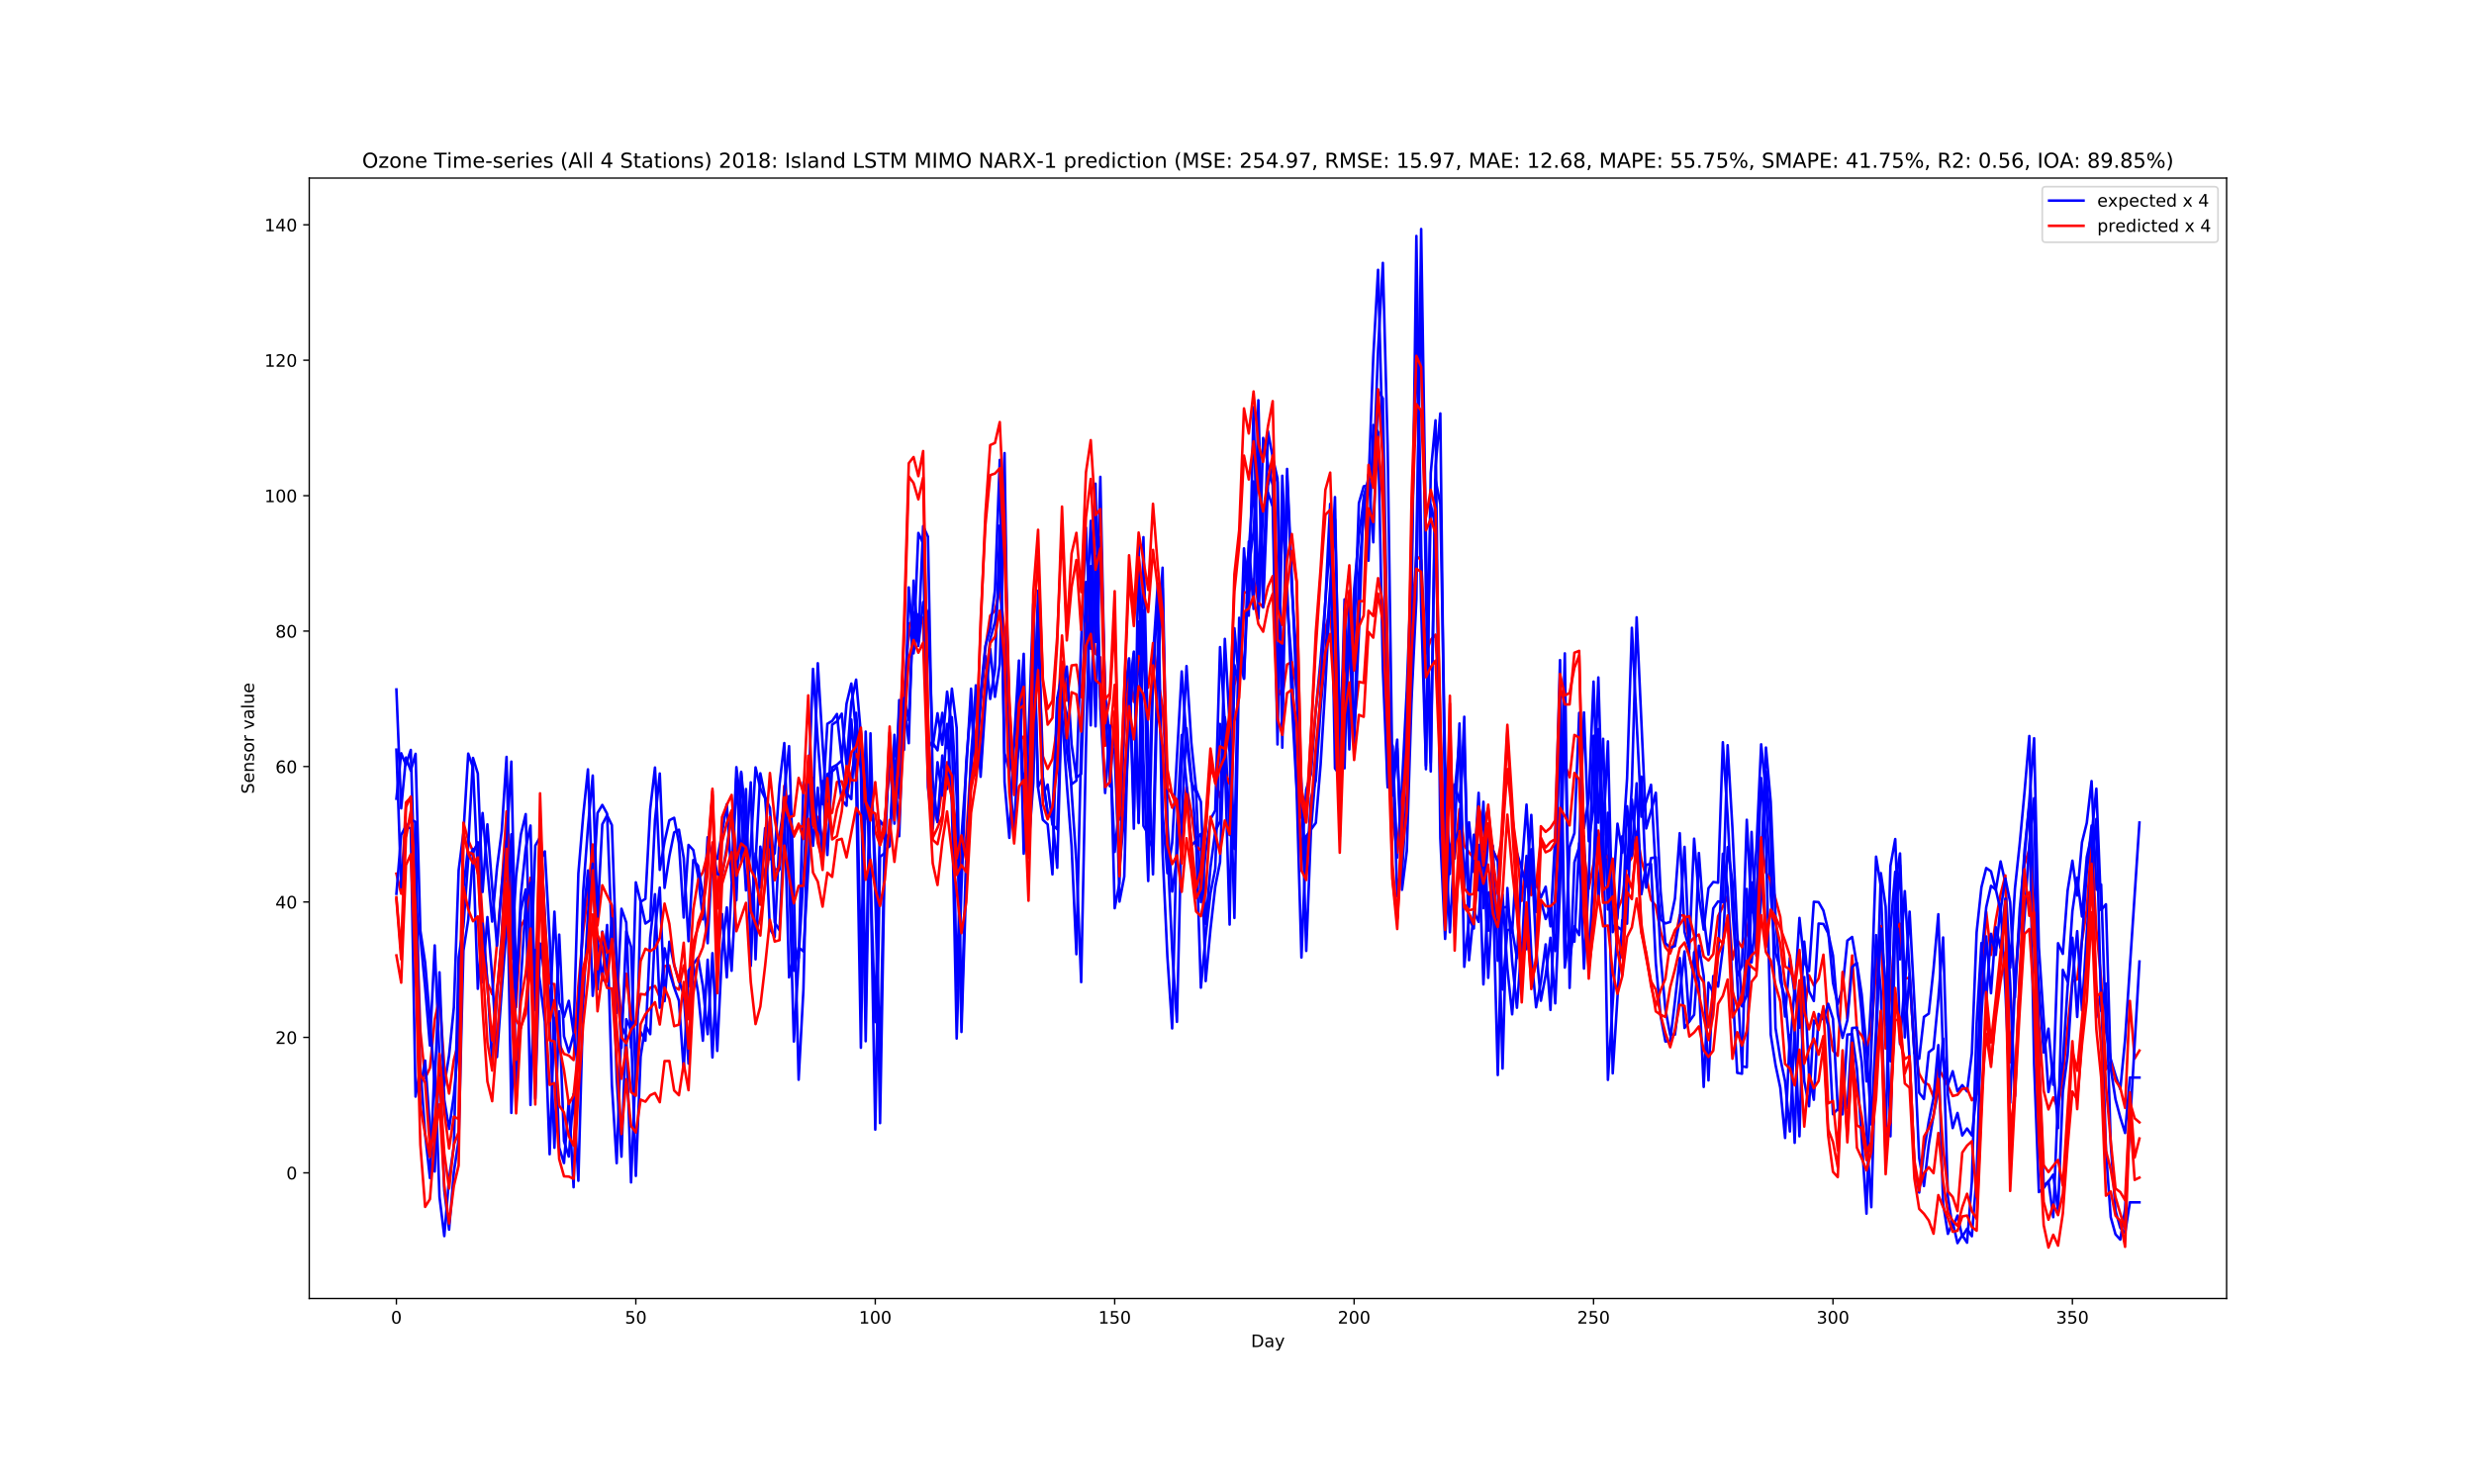 <?xml version="1.0" encoding="utf-8" standalone="no"?>
<!DOCTYPE svg PUBLIC "-//W3C//DTD SVG 1.1//EN"
  "http://www.w3.org/Graphics/SVG/1.1/DTD/svg11.dtd">
<!-- Created with matplotlib (https://matplotlib.org/) -->
<svg height="864pt" version="1.1" viewBox="0 0 1440 864" width="1440pt" xmlns="http://www.w3.org/2000/svg" xmlns:xlink="http://www.w3.org/1999/xlink">
 <defs>
  <style type="text/css">
*{stroke-linecap:butt;stroke-linejoin:round;}
  </style>
 </defs>
 <g id="figure_1">
  <g id="patch_1">
   <path d="M 0 864 
L 1440 864 
L 1440 0 
L 0 0 
z
" style="fill:#ffffff;"/>
  </g>
  <g id="axes_1">
   <g id="patch_2">
    <path d="M 180 756 
L 1296 756 
L 1296 103.68 
L 180 103.68 
z
" style="fill:#ffffff;"/>
   </g>
   <g id="matplotlib.axis_1">
    <g id="xtick_1">
     <g id="line2d_1">
      <defs>
       <path d="M 0 0 
L 0 3.5 
" id="me245fe4712" style="stroke:#000000;stroke-width:0.8;"/>
      </defs>
      <g>
       <use style="stroke:#000000;stroke-width:0.8;" x="230.727" xlink:href="#me245fe4712" y="756"/>
      </g>
     </g>
     <g id="text_1">
      <!-- 0 -->
      <defs>
       <path d="M 31.781 66.406 
Q 24.172 66.406 20.328 58.906 
Q 16.5 51.422 16.5 36.375 
Q 16.5 21.391 20.328 13.891 
Q 24.172 6.391 31.781 6.391 
Q 39.453 6.391 43.281 13.891 
Q 47.125 21.391 47.125 36.375 
Q 47.125 51.422 43.281 58.906 
Q 39.453 66.406 31.781 66.406 
z
M 31.781 74.219 
Q 44.047 74.219 50.516 64.516 
Q 56.984 54.828 56.984 36.375 
Q 56.984 17.969 50.516 8.266 
Q 44.047 -1.422 31.781 -1.422 
Q 19.531 -1.422 13.062 8.266 
Q 6.594 17.969 6.594 36.375 
Q 6.594 54.828 13.062 64.516 
Q 19.531 74.219 31.781 74.219 
z
" id="DejaVuSans-48"/>
      </defs>
      <g transform="translate(227.546 770.598)scale(0.1 -0.1)">
       <use xlink:href="#DejaVuSans-48"/>
      </g>
     </g>
    </g>
    <g id="xtick_2">
     <g id="line2d_2">
      <g>
       <use style="stroke:#000000;stroke-width:0.8;" x="370.088" xlink:href="#me245fe4712" y="756"/>
      </g>
     </g>
     <g id="text_2">
      <!-- 50 -->
      <defs>
       <path d="M 10.797 72.906 
L 49.516 72.906 
L 49.516 64.594 
L 19.828 64.594 
L 19.828 46.734 
Q 21.969 47.469 24.109 47.828 
Q 26.266 48.188 28.422 48.188 
Q 40.625 48.188 47.75 41.5 
Q 54.891 34.812 54.891 23.391 
Q 54.891 11.625 47.562 5.094 
Q 40.234 -1.422 26.906 -1.422 
Q 22.312 -1.422 17.547 -0.641 
Q 12.797 0.141 7.719 1.703 
L 7.719 11.625 
Q 12.109 9.234 16.797 8.062 
Q 21.484 6.891 26.703 6.891 
Q 35.156 6.891 40.078 11.328 
Q 45.016 15.766 45.016 23.391 
Q 45.016 31 40.078 35.438 
Q 35.156 39.891 26.703 39.891 
Q 22.75 39.891 18.812 39.016 
Q 14.891 38.141 10.797 36.281 
z
" id="DejaVuSans-53"/>
      </defs>
      <g transform="translate(363.725 770.598)scale(0.1 -0.1)">
       <use xlink:href="#DejaVuSans-53"/>
       <use x="63.623" xlink:href="#DejaVuSans-48"/>
      </g>
     </g>
    </g>
    <g id="xtick_3">
     <g id="line2d_3">
      <g>
       <use style="stroke:#000000;stroke-width:0.8;" x="509.449" xlink:href="#me245fe4712" y="756"/>
      </g>
     </g>
     <g id="text_3">
      <!-- 100 -->
      <defs>
       <path d="M 12.406 8.297 
L 28.516 8.297 
L 28.516 63.922 
L 10.984 60.406 
L 10.984 69.391 
L 28.422 72.906 
L 38.281 72.906 
L 38.281 8.297 
L 54.391 8.297 
L 54.391 0 
L 12.406 0 
z
" id="DejaVuSans-49"/>
      </defs>
      <g transform="translate(499.905 770.598)scale(0.1 -0.1)">
       <use xlink:href="#DejaVuSans-49"/>
       <use x="63.623" xlink:href="#DejaVuSans-48"/>
       <use x="127.246" xlink:href="#DejaVuSans-48"/>
      </g>
     </g>
    </g>
    <g id="xtick_4">
     <g id="line2d_4">
      <g>
       <use style="stroke:#000000;stroke-width:0.8;" x="648.809" xlink:href="#me245fe4712" y="756"/>
      </g>
     </g>
     <g id="text_4">
      <!-- 150 -->
      <g transform="translate(639.265 770.598)scale(0.1 -0.1)">
       <use xlink:href="#DejaVuSans-49"/>
       <use x="63.623" xlink:href="#DejaVuSans-53"/>
       <use x="127.246" xlink:href="#DejaVuSans-48"/>
      </g>
     </g>
    </g>
    <g id="xtick_5">
     <g id="line2d_5">
      <g>
       <use style="stroke:#000000;stroke-width:0.8;" x="788.17" xlink:href="#me245fe4712" y="756"/>
      </g>
     </g>
     <g id="text_5">
      <!-- 200 -->
      <defs>
       <path d="M 19.188 8.297 
L 53.609 8.297 
L 53.609 0 
L 7.328 0 
L 7.328 8.297 
Q 12.938 14.109 22.625 23.891 
Q 32.328 33.688 34.812 36.531 
Q 39.547 41.844 41.422 45.531 
Q 43.312 49.219 43.312 52.781 
Q 43.312 58.594 39.234 62.25 
Q 35.156 65.922 28.609 65.922 
Q 23.969 65.922 18.812 64.312 
Q 13.672 62.703 7.812 59.422 
L 7.812 69.391 
Q 13.766 71.781 18.938 73 
Q 24.125 74.219 28.422 74.219 
Q 39.75 74.219 46.484 68.547 
Q 53.219 62.891 53.219 53.422 
Q 53.219 48.922 51.531 44.891 
Q 49.859 40.875 45.406 35.406 
Q 44.188 33.984 37.641 27.219 
Q 31.109 20.453 19.188 8.297 
z
" id="DejaVuSans-50"/>
      </defs>
      <g transform="translate(778.626 770.598)scale(0.1 -0.1)">
       <use xlink:href="#DejaVuSans-50"/>
       <use x="63.623" xlink:href="#DejaVuSans-48"/>
       <use x="127.246" xlink:href="#DejaVuSans-48"/>
      </g>
     </g>
    </g>
    <g id="xtick_6">
     <g id="line2d_6">
      <g>
       <use style="stroke:#000000;stroke-width:0.8;" x="927.53" xlink:href="#me245fe4712" y="756"/>
      </g>
     </g>
     <g id="text_6">
      <!-- 250 -->
      <g transform="translate(917.987 770.598)scale(0.1 -0.1)">
       <use xlink:href="#DejaVuSans-50"/>
       <use x="63.623" xlink:href="#DejaVuSans-53"/>
       <use x="127.246" xlink:href="#DejaVuSans-48"/>
      </g>
     </g>
    </g>
    <g id="xtick_7">
     <g id="line2d_7">
      <g>
       <use style="stroke:#000000;stroke-width:0.8;" x="1066.891" xlink:href="#me245fe4712" y="756"/>
      </g>
     </g>
     <g id="text_7">
      <!-- 300 -->
      <defs>
       <path d="M 40.578 39.312 
Q 47.656 37.797 51.625 33 
Q 55.609 28.219 55.609 21.188 
Q 55.609 10.406 48.188 4.484 
Q 40.766 -1.422 27.094 -1.422 
Q 22.516 -1.422 17.656 -0.516 
Q 12.797 0.391 7.625 2.203 
L 7.625 11.719 
Q 11.719 9.328 16.594 8.109 
Q 21.484 6.891 26.812 6.891 
Q 36.078 6.891 40.938 10.547 
Q 45.797 14.203 45.797 21.188 
Q 45.797 27.641 41.281 31.266 
Q 36.766 34.906 28.719 34.906 
L 20.219 34.906 
L 20.219 43.016 
L 29.109 43.016 
Q 36.375 43.016 40.234 45.922 
Q 44.094 48.828 44.094 54.297 
Q 44.094 59.906 40.109 62.906 
Q 36.141 65.922 28.719 65.922 
Q 24.656 65.922 20.016 65.031 
Q 15.375 64.156 9.812 62.312 
L 9.812 71.094 
Q 15.438 72.656 20.344 73.438 
Q 25.25 74.219 29.594 74.219 
Q 40.828 74.219 47.359 69.109 
Q 53.906 64.016 53.906 55.328 
Q 53.906 49.266 50.438 45.094 
Q 46.969 40.922 40.578 39.312 
z
" id="DejaVuSans-51"/>
      </defs>
      <g transform="translate(1057.347 770.598)scale(0.1 -0.1)">
       <use xlink:href="#DejaVuSans-51"/>
       <use x="63.623" xlink:href="#DejaVuSans-48"/>
       <use x="127.246" xlink:href="#DejaVuSans-48"/>
      </g>
     </g>
    </g>
    <g id="xtick_8">
     <g id="line2d_8">
      <g>
       <use style="stroke:#000000;stroke-width:0.8;" x="1206.252" xlink:href="#me245fe4712" y="756"/>
      </g>
     </g>
     <g id="text_8">
      <!-- 350 -->
      <g transform="translate(1196.708 770.598)scale(0.1 -0.1)">
       <use xlink:href="#DejaVuSans-51"/>
       <use x="63.623" xlink:href="#DejaVuSans-53"/>
       <use x="127.246" xlink:href="#DejaVuSans-48"/>
      </g>
     </g>
    </g>
    <g id="text_9">
     <!-- Day -->
     <defs>
      <path d="M 19.672 64.797 
L 19.672 8.109 
L 31.594 8.109 
Q 46.688 8.109 53.688 14.938 
Q 60.688 21.781 60.688 36.531 
Q 60.688 51.172 53.688 57.984 
Q 46.688 64.797 31.594 64.797 
z
M 9.812 72.906 
L 30.078 72.906 
Q 51.266 72.906 61.172 64.094 
Q 71.094 55.281 71.094 36.531 
Q 71.094 17.672 61.125 8.828 
Q 51.172 0 30.078 0 
L 9.812 0 
z
" id="DejaVuSans-68"/>
      <path d="M 34.281 27.484 
Q 23.391 27.484 19.188 25 
Q 14.984 22.516 14.984 16.5 
Q 14.984 11.719 18.141 8.906 
Q 21.297 6.109 26.703 6.109 
Q 34.188 6.109 38.703 11.406 
Q 43.219 16.703 43.219 25.484 
L 43.219 27.484 
z
M 52.203 31.203 
L 52.203 0 
L 43.219 0 
L 43.219 8.297 
Q 40.141 3.328 35.547 0.953 
Q 30.953 -1.422 24.312 -1.422 
Q 15.922 -1.422 10.953 3.297 
Q 6 8.016 6 15.922 
Q 6 25.141 12.172 29.828 
Q 18.359 34.516 30.609 34.516 
L 43.219 34.516 
L 43.219 35.406 
Q 43.219 41.609 39.141 45 
Q 35.062 48.391 27.688 48.391 
Q 23 48.391 18.547 47.266 
Q 14.109 46.141 10.016 43.891 
L 10.016 52.203 
Q 14.938 54.109 19.578 55.047 
Q 24.219 56 28.609 56 
Q 40.484 56 46.344 49.844 
Q 52.203 43.703 52.203 31.203 
z
" id="DejaVuSans-97"/>
      <path d="M 32.172 -5.078 
Q 28.375 -14.844 24.75 -17.812 
Q 21.141 -20.797 15.094 -20.797 
L 7.906 -20.797 
L 7.906 -13.281 
L 13.188 -13.281 
Q 16.891 -13.281 18.938 -11.516 
Q 21 -9.766 23.484 -3.219 
L 25.094 0.875 
L 2.984 54.688 
L 12.5 54.688 
L 29.594 11.922 
L 46.688 54.688 
L 56.203 54.688 
z
" id="DejaVuSans-121"/>
     </defs>
     <g transform="translate(728.127 784.277)scale(0.1 -0.1)">
      <use xlink:href="#DejaVuSans-68"/>
      <use x="77.002" xlink:href="#DejaVuSans-97"/>
      <use x="138.281" xlink:href="#DejaVuSans-121"/>
     </g>
    </g>
   </g>
   <g id="matplotlib.axis_2">
    <g id="ytick_1">
     <g id="line2d_9">
      <defs>
       <path d="M 0 0 
L -3.5 0 
" id="ma4df2f2ab2" style="stroke:#000000;stroke-width:0.8;"/>
      </defs>
      <g>
       <use style="stroke:#000000;stroke-width:0.8;" x="180" xlink:href="#ma4df2f2ab2" y="682.836"/>
      </g>
     </g>
     <g id="text_10">
      <!-- 0 -->
      <g transform="translate(166.637 686.635)scale(0.1 -0.1)">
       <use xlink:href="#DejaVuSans-48"/>
      </g>
     </g>
    </g>
    <g id="ytick_2">
     <g id="line2d_10">
      <g>
       <use style="stroke:#000000;stroke-width:0.8;" x="180" xlink:href="#ma4df2f2ab2" y="603.986"/>
      </g>
     </g>
     <g id="text_11">
      <!-- 20 -->
      <g transform="translate(160.275 607.785)scale(0.1 -0.1)">
       <use xlink:href="#DejaVuSans-50"/>
       <use x="63.623" xlink:href="#DejaVuSans-48"/>
      </g>
     </g>
    </g>
    <g id="ytick_3">
     <g id="line2d_11">
      <g>
       <use style="stroke:#000000;stroke-width:0.8;" x="180" xlink:href="#ma4df2f2ab2" y="525.135"/>
      </g>
     </g>
     <g id="text_12">
      <!-- 40 -->
      <defs>
       <path d="M 37.797 64.312 
L 12.891 25.391 
L 37.797 25.391 
z
M 35.203 72.906 
L 47.609 72.906 
L 47.609 25.391 
L 58.016 25.391 
L 58.016 17.188 
L 47.609 17.188 
L 47.609 0 
L 37.797 0 
L 37.797 17.188 
L 4.891 17.188 
L 4.891 26.703 
z
" id="DejaVuSans-52"/>
      </defs>
      <g transform="translate(160.275 528.935)scale(0.1 -0.1)">
       <use xlink:href="#DejaVuSans-52"/>
       <use x="63.623" xlink:href="#DejaVuSans-48"/>
      </g>
     </g>
    </g>
    <g id="ytick_4">
     <g id="line2d_12">
      <g>
       <use style="stroke:#000000;stroke-width:0.8;" x="180" xlink:href="#ma4df2f2ab2" y="446.285"/>
      </g>
     </g>
     <g id="text_13">
      <!-- 60 -->
      <defs>
       <path d="M 33.016 40.375 
Q 26.375 40.375 22.484 35.828 
Q 18.609 31.297 18.609 23.391 
Q 18.609 15.531 22.484 10.953 
Q 26.375 6.391 33.016 6.391 
Q 39.656 6.391 43.531 10.953 
Q 47.406 15.531 47.406 23.391 
Q 47.406 31.297 43.531 35.828 
Q 39.656 40.375 33.016 40.375 
z
M 52.594 71.297 
L 52.594 62.312 
Q 48.875 64.062 45.094 64.984 
Q 41.312 65.922 37.594 65.922 
Q 27.828 65.922 22.672 59.328 
Q 17.531 52.734 16.797 39.406 
Q 19.672 43.656 24.016 45.922 
Q 28.375 48.188 33.594 48.188 
Q 44.578 48.188 50.953 41.516 
Q 57.328 34.859 57.328 23.391 
Q 57.328 12.156 50.688 5.359 
Q 44.047 -1.422 33.016 -1.422 
Q 20.359 -1.422 13.672 8.266 
Q 6.984 17.969 6.984 36.375 
Q 6.984 53.656 15.188 63.938 
Q 23.391 74.219 37.203 74.219 
Q 40.922 74.219 44.703 73.484 
Q 48.484 72.75 52.594 71.297 
z
" id="DejaVuSans-54"/>
      </defs>
      <g transform="translate(160.275 450.084)scale(0.1 -0.1)">
       <use xlink:href="#DejaVuSans-54"/>
       <use x="63.623" xlink:href="#DejaVuSans-48"/>
      </g>
     </g>
    </g>
    <g id="ytick_5">
     <g id="line2d_13">
      <g>
       <use style="stroke:#000000;stroke-width:0.8;" x="180" xlink:href="#ma4df2f2ab2" y="367.435"/>
      </g>
     </g>
     <g id="text_14">
      <!-- 80 -->
      <defs>
       <path d="M 31.781 34.625 
Q 24.75 34.625 20.719 30.859 
Q 16.703 27.094 16.703 20.516 
Q 16.703 13.922 20.719 10.156 
Q 24.75 6.391 31.781 6.391 
Q 38.812 6.391 42.859 10.172 
Q 46.922 13.969 46.922 20.516 
Q 46.922 27.094 42.891 30.859 
Q 38.875 34.625 31.781 34.625 
z
M 21.922 38.812 
Q 15.578 40.375 12.031 44.719 
Q 8.5 49.078 8.5 55.328 
Q 8.5 64.062 14.719 69.141 
Q 20.953 74.219 31.781 74.219 
Q 42.672 74.219 48.875 69.141 
Q 55.078 64.062 55.078 55.328 
Q 55.078 49.078 51.531 44.719 
Q 48 40.375 41.703 38.812 
Q 48.828 37.156 52.797 32.312 
Q 56.781 27.484 56.781 20.516 
Q 56.781 9.906 50.312 4.234 
Q 43.844 -1.422 31.781 -1.422 
Q 19.734 -1.422 13.25 4.234 
Q 6.781 9.906 6.781 20.516 
Q 6.781 27.484 10.781 32.312 
Q 14.797 37.156 21.922 38.812 
z
M 18.312 54.391 
Q 18.312 48.734 21.844 45.562 
Q 25.391 42.391 31.781 42.391 
Q 38.141 42.391 41.719 45.562 
Q 45.312 48.734 45.312 54.391 
Q 45.312 60.062 41.719 63.234 
Q 38.141 66.406 31.781 66.406 
Q 25.391 66.406 21.844 63.234 
Q 18.312 60.062 18.312 54.391 
z
" id="DejaVuSans-56"/>
      </defs>
      <g transform="translate(160.275 371.234)scale(0.1 -0.1)">
       <use xlink:href="#DejaVuSans-56"/>
       <use x="63.623" xlink:href="#DejaVuSans-48"/>
      </g>
     </g>
    </g>
    <g id="ytick_6">
     <g id="line2d_14">
      <g>
       <use style="stroke:#000000;stroke-width:0.8;" x="180" xlink:href="#ma4df2f2ab2" y="288.584"/>
      </g>
     </g>
     <g id="text_15">
      <!-- 100 -->
      <g transform="translate(153.912 292.383)scale(0.1 -0.1)">
       <use xlink:href="#DejaVuSans-49"/>
       <use x="63.623" xlink:href="#DejaVuSans-48"/>
       <use x="127.246" xlink:href="#DejaVuSans-48"/>
      </g>
     </g>
    </g>
    <g id="ytick_7">
     <g id="line2d_15">
      <g>
       <use style="stroke:#000000;stroke-width:0.8;" x="180" xlink:href="#ma4df2f2ab2" y="209.734"/>
      </g>
     </g>
     <g id="text_16">
      <!-- 120 -->
      <g transform="translate(153.912 213.533)scale(0.1 -0.1)">
       <use xlink:href="#DejaVuSans-49"/>
       <use x="63.623" xlink:href="#DejaVuSans-50"/>
       <use x="127.246" xlink:href="#DejaVuSans-48"/>
      </g>
     </g>
    </g>
    <g id="ytick_8">
     <g id="line2d_16">
      <g>
       <use style="stroke:#000000;stroke-width:0.8;" x="180" xlink:href="#ma4df2f2ab2" y="130.883"/>
      </g>
     </g>
     <g id="text_17">
      <!-- 140 -->
      <g transform="translate(153.912 134.683)scale(0.1 -0.1)">
       <use xlink:href="#DejaVuSans-49"/>
       <use x="63.623" xlink:href="#DejaVuSans-52"/>
       <use x="127.246" xlink:href="#DejaVuSans-48"/>
      </g>
     </g>
    </g>
    <g id="text_18">
     <!-- Sensor value -->
     <defs>
      <path d="M 53.516 70.516 
L 53.516 60.891 
Q 47.906 63.578 42.922 64.891 
Q 37.938 66.219 33.297 66.219 
Q 25.25 66.219 20.875 63.094 
Q 16.5 59.969 16.5 54.203 
Q 16.5 49.359 19.406 46.891 
Q 22.312 44.438 30.422 42.922 
L 36.375 41.703 
Q 47.406 39.594 52.656 34.297 
Q 57.906 29 57.906 20.125 
Q 57.906 9.516 50.797 4.047 
Q 43.703 -1.422 29.984 -1.422 
Q 24.812 -1.422 18.969 -0.25 
Q 13.141 0.922 6.891 3.219 
L 6.891 13.375 
Q 12.891 10.016 18.656 8.297 
Q 24.422 6.594 29.984 6.594 
Q 38.422 6.594 43.016 9.906 
Q 47.609 13.234 47.609 19.391 
Q 47.609 24.75 44.312 27.781 
Q 41.016 30.812 33.5 32.328 
L 27.484 33.5 
Q 16.453 35.688 11.516 40.375 
Q 6.594 45.062 6.594 53.422 
Q 6.594 63.094 13.406 68.656 
Q 20.219 74.219 32.172 74.219 
Q 37.312 74.219 42.625 73.281 
Q 47.953 72.359 53.516 70.516 
z
" id="DejaVuSans-83"/>
      <path d="M 56.203 29.594 
L 56.203 25.203 
L 14.891 25.203 
Q 15.484 15.922 20.484 11.062 
Q 25.484 6.203 34.422 6.203 
Q 39.594 6.203 44.453 7.469 
Q 49.312 8.734 54.109 11.281 
L 54.109 2.781 
Q 49.266 0.734 44.188 -0.344 
Q 39.109 -1.422 33.891 -1.422 
Q 20.797 -1.422 13.156 6.188 
Q 5.516 13.812 5.516 26.812 
Q 5.516 40.234 12.766 48.109 
Q 20.016 56 32.328 56 
Q 43.359 56 49.781 48.891 
Q 56.203 41.797 56.203 29.594 
z
M 47.219 32.234 
Q 47.125 39.594 43.094 43.984 
Q 39.062 48.391 32.422 48.391 
Q 24.906 48.391 20.391 44.141 
Q 15.875 39.891 15.188 32.172 
z
" id="DejaVuSans-101"/>
      <path d="M 54.891 33.016 
L 54.891 0 
L 45.906 0 
L 45.906 32.719 
Q 45.906 40.484 42.875 44.328 
Q 39.844 48.188 33.797 48.188 
Q 26.516 48.188 22.312 43.547 
Q 18.109 38.922 18.109 30.906 
L 18.109 0 
L 9.078 0 
L 9.078 54.688 
L 18.109 54.688 
L 18.109 46.188 
Q 21.344 51.125 25.703 53.562 
Q 30.078 56 35.797 56 
Q 45.219 56 50.047 50.172 
Q 54.891 44.344 54.891 33.016 
z
" id="DejaVuSans-110"/>
      <path d="M 44.281 53.078 
L 44.281 44.578 
Q 40.484 46.531 36.375 47.5 
Q 32.281 48.484 27.875 48.484 
Q 21.188 48.484 17.844 46.438 
Q 14.5 44.391 14.5 40.281 
Q 14.5 37.156 16.891 35.375 
Q 19.281 33.594 26.516 31.984 
L 29.594 31.297 
Q 39.156 29.25 43.188 25.516 
Q 47.219 21.781 47.219 15.094 
Q 47.219 7.469 41.188 3.016 
Q 35.156 -1.422 24.609 -1.422 
Q 20.219 -1.422 15.453 -0.562 
Q 10.688 0.297 5.422 2 
L 5.422 11.281 
Q 10.406 8.688 15.234 7.391 
Q 20.062 6.109 24.812 6.109 
Q 31.156 6.109 34.562 8.281 
Q 37.984 10.453 37.984 14.406 
Q 37.984 18.062 35.516 20.016 
Q 33.062 21.969 24.703 23.781 
L 21.578 24.516 
Q 13.234 26.266 9.516 29.906 
Q 5.812 33.547 5.812 39.891 
Q 5.812 47.609 11.281 51.797 
Q 16.75 56 26.812 56 
Q 31.781 56 36.172 55.266 
Q 40.578 54.547 44.281 53.078 
z
" id="DejaVuSans-115"/>
      <path d="M 30.609 48.391 
Q 23.391 48.391 19.188 42.75 
Q 14.984 37.109 14.984 27.297 
Q 14.984 17.484 19.156 11.844 
Q 23.344 6.203 30.609 6.203 
Q 37.797 6.203 41.984 11.859 
Q 46.188 17.531 46.188 27.297 
Q 46.188 37.016 41.984 42.703 
Q 37.797 48.391 30.609 48.391 
z
M 30.609 56 
Q 42.328 56 49.016 48.375 
Q 55.719 40.766 55.719 27.297 
Q 55.719 13.875 49.016 6.219 
Q 42.328 -1.422 30.609 -1.422 
Q 18.844 -1.422 12.172 6.219 
Q 5.516 13.875 5.516 27.297 
Q 5.516 40.766 12.172 48.375 
Q 18.844 56 30.609 56 
z
" id="DejaVuSans-111"/>
      <path d="M 41.109 46.297 
Q 39.594 47.172 37.812 47.578 
Q 36.031 48 33.891 48 
Q 26.266 48 22.188 43.047 
Q 18.109 38.094 18.109 28.812 
L 18.109 0 
L 9.078 0 
L 9.078 54.688 
L 18.109 54.688 
L 18.109 46.188 
Q 20.953 51.172 25.484 53.578 
Q 30.031 56 36.531 56 
Q 37.453 56 38.578 55.875 
Q 39.703 55.766 41.062 55.516 
z
" id="DejaVuSans-114"/>
      <path id="DejaVuSans-32"/>
      <path d="M 2.984 54.688 
L 12.5 54.688 
L 29.594 8.797 
L 46.688 54.688 
L 56.203 54.688 
L 35.688 0 
L 23.484 0 
z
" id="DejaVuSans-118"/>
      <path d="M 9.422 75.984 
L 18.406 75.984 
L 18.406 0 
L 9.422 0 
z
" id="DejaVuSans-108"/>
      <path d="M 8.5 21.578 
L 8.5 54.688 
L 17.484 54.688 
L 17.484 21.922 
Q 17.484 14.156 20.5 10.266 
Q 23.531 6.391 29.594 6.391 
Q 36.859 6.391 41.078 11.031 
Q 45.312 15.672 45.312 23.688 
L 45.312 54.688 
L 54.297 54.688 
L 54.297 0 
L 45.312 0 
L 45.312 8.406 
Q 42.047 3.422 37.719 1 
Q 33.406 -1.422 27.688 -1.422 
Q 18.266 -1.422 13.375 4.438 
Q 8.5 10.297 8.5 21.578 
z
M 31.109 56 
z
" id="DejaVuSans-117"/>
     </defs>
     <g transform="translate(147.833 462.226)rotate(-90)scale(0.1 -0.1)">
      <use xlink:href="#DejaVuSans-83"/>
      <use x="63.477" xlink:href="#DejaVuSans-101"/>
      <use x="125" xlink:href="#DejaVuSans-110"/>
      <use x="188.379" xlink:href="#DejaVuSans-115"/>
      <use x="240.479" xlink:href="#DejaVuSans-111"/>
      <use x="301.66" xlink:href="#DejaVuSans-114"/>
      <use x="342.773" xlink:href="#DejaVuSans-32"/>
      <use x="374.561" xlink:href="#DejaVuSans-118"/>
      <use x="433.74" xlink:href="#DejaVuSans-97"/>
      <use x="495.02" xlink:href="#DejaVuSans-108"/>
      <use x="522.803" xlink:href="#DejaVuSans-117"/>
      <use x="586.182" xlink:href="#DejaVuSans-101"/>
     </g>
    </g>
   </g>
   <g id="line2d_17">
    <path clip-path="url(#p567242ef80)" d="M 230.727 465.018 
L 233.514 438.541 
L 236.302 445.374 
L 239.089 436.619 
L 241.876 528.649 
L 244.663 545.304 
L 247.451 574.984 
L 250.238 608.721 
L 253.025 550.428 
L 255.812 616.835 
L 258.599 631.995 
L 261.387 614.486 
L 264.174 586.514 
L 266.961 506.656 
L 269.748 484.845 
L 272.535 438.754 
L 275.323 446.868 
L 278.11 508.577 
L 280.897 473.346 
L 283.684 506.015 
L 286.472 536.549 
L 289.259 505.374 
L 292.046 483.808 
L 294.833 440.676 
L 297.62 558.329 
L 300.408 510.072 
L 303.195 485.822 
L 305.982 473.986 
L 308.769 570.073 
L 311.556 492.349 
L 314.344 487.438 
L 317.131 532.279 
L 319.918 592.92 
L 322.705 530.784 
L 325.493 583.738 
L 328.28 592.066 
L 331.067 582.671 
L 333.854 601.461 
L 336.641 508.577 
L 339.429 475.054 
L 342.216 447.936 
L 345.003 521.389 
L 347.79 473.346 
L 350.577 468.648 
L 353.365 473.773 
L 356.152 546.585 
L 358.939 589.717 
L 361.726 529.076 
L 364.513 537.068 
L 367.301 610.002 
L 370.088 513.702 
L 372.875 525.019 
L 375.662 523.311 
L 378.45 471.21 
L 381.237 446.868 
L 384.024 506.442 
L 386.811 490.001 
L 389.598 477.573 
L 392.386 476.121 
L 395.173 490.855 
L 397.96 534.2 
L 400.747 491.922 
L 403.534 494.912 
L 406.322 509.98 
L 409.109 535.268 
L 411.896 487.438 
L 414.683 499.182 
L 417.471 500.036 
L 420.258 485.089 
L 423.045 468.251 
L 425.832 512.848 
L 428.619 446.655 
L 431.407 470.356 
L 434.194 518.399 
L 436.981 493.203 
L 439.768 446.777 
L 442.555 459.039 
L 445.343 464.804 
L 448.13 500.219 
L 450.917 496.833 
L 453.704 456.904 
L 456.492 432.623 
L 459.279 506.869 
L 462.066 606.372 
L 464.853 559.274 
L 467.64 455.409 
L 470.428 464.804 
L 473.215 389.43 
L 476.002 431.494 
L 478.789 468.221 
L 481.576 421.398 
L 484.364 419.751 
L 487.151 415.694 
L 489.938 442.384 
L 492.725 409.715 
L 495.512 397.971 
L 498.3 426.37 
L 501.087 568.365 
L 503.874 425.943 
L 509.449 595.055 
L 512.236 477.83 
L 515.023 481.673 
L 517.81 440.035 
L 520.597 479.538 
L 523.385 407.58 
L 526.172 419.11 
L 528.959 362.953 
L 531.746 380.401 
L 534.533 357.615 
L 537.321 363.38 
L 540.108 430.854 
L 542.895 434.819 
L 545.682 415.266 
L 548.47 433.63 
L 551.257 402.668 
L 554.044 423.167 
L 556.831 574.343 
L 559.618 487.652 
L 562.406 447.936 
L 565.193 400.96 
L 567.98 448.577 
L 570.767 410.142 
L 573.554 381.956 
L 576.342 406.939 
L 579.129 389.857 
L 581.916 305.941 
L 584.703 438.541 
L 587.491 449.004 
L 590.278 433.416 
L 593.065 400.96 
L 595.852 461.815 
L 598.639 428.719 
L 601.427 351.636 
L 604.214 458.185 
L 607.001 452.634 
L 609.788 473.559 
L 612.575 475.908 
L 615.363 406.512 
L 618.15 415.785 
L 620.937 456.477 
L 623.724 492.776 
L 626.511 555.553 
L 629.299 432.989 
L 632.086 338.824 
L 634.873 422.313 
L 637.66 323.664 
L 640.448 405.231 
L 643.235 429.573 
L 646.022 436.406 
L 648.809 495.979 
L 651.596 468.861 
L 654.384 425.516 
L 657.171 384.305 
L 659.958 472.705 
L 662.745 361.885 
L 665.532 480.819 
L 668.32 485.822 
L 671.107 382.17 
L 673.894 339.678 
L 676.681 472.705 
L 679.469 508.364 
L 682.256 490.855 
L 687.83 390.925 
L 690.617 430.64 
L 693.405 455.196 
L 696.192 461.602 
L 698.979 525.232 
L 701.766 495.827 
L 704.553 476.975 
L 707.341 471.851 
L 710.128 376.74 
L 712.915 421.245 
L 715.702 486.157 
L 718.49 365.759 
L 721.277 397.544 
L 724.064 339.892 
L 726.851 320.888 
L 729.638 280.318 
L 732.426 360.177 
L 735.213 296.973 
L 738 286.724 
L 740.787 295.051 
L 743.574 433.416 
L 746.362 292.276 
L 749.149 351.422 
L 751.936 386.868 
L 754.723 457.331 
L 757.51 499.396 
L 760.298 459.68 
L 763.085 450.498 
L 765.872 413.345 
L 768.659 384.305 
L 771.447 350.141 
L 774.234 314.482 
L 777.021 419.964 
L 779.808 425.729 
L 782.595 374.27 
L 785.383 427.01 
L 788.17 343.095 
L 790.957 312.133 
L 793.744 291.208 
L 796.531 326.44 
L 799.319 247.435 
L 802.106 251.492 
L 804.893 389.216 
L 807.68 458.399 
L 810.468 433.843 
L 813.255 499.243 
L 816.042 457.118 
L 818.829 402.028 
L 821.616 328.789 
L 824.404 187.648 
L 827.191 353.985 
L 829.978 445.801 
L 832.765 293.77 
L 835.552 306.582 
L 838.34 439.993 
L 841.127 499.182 
L 843.914 452.634 
L 846.701 461.663 
L 849.489 430.854 
L 852.276 516.478 
L 855.063 478.745 
L 857.85 507.723 
L 860.637 461.602 
L 863.425 528.771 
L 866.212 487.011 
L 868.999 492.776 
L 871.786 559.396 
L 874.573 528.435 
L 877.361 528.008 
L 880.148 542.955 
L 882.935 496.406 
L 885.722 505.801 
L 888.509 468.434 
L 891.297 519.04 
L 894.084 512.99 
L 896.871 522.67 
L 899.658 516.264 
L 902.446 539.325 
L 905.233 486.456 
L 908.02 384.305 
L 910.807 558.542 
L 913.594 493.142 
L 916.382 485.089 
L 919.169 415.053 
L 921.956 482.161 
L 924.743 464.804 
L 927.53 396.832 
L 930.318 478.94 
L 933.105 430.142 
L 935.892 529.503 
L 938.679 522.182 
L 941.467 479.538 
L 944.254 496.406 
L 947.041 453.274 
L 949.828 365.515 
L 955.403 475.481 
L 958.19 466.513 
L 960.977 456.904 
L 963.764 508.15 
L 966.551 535.268 
L 969.339 537.617 
L 972.126 536.763 
L 974.913 523.097 
L 977.7 485.089 
L 980.488 542.528 
L 983.275 552.564 
L 986.062 488.292 
L 988.849 521.816 
L 991.636 541.216 
L 994.424 517.118 
L 997.211 513.488 
L 999.998 513.915 
L 1002.785 432.135 
L 1005.572 475.267 
L 1008.36 529.716 
L 1011.147 568.151 
L 1013.934 562.386 
L 1016.721 477.281 
L 1019.508 531.211 
L 1022.296 494.485 
L 1025.083 433.355 
L 1027.87 461.602 
L 1030.657 521.175 
L 1033.445 554.882 
L 1036.232 563.881 
L 1039.019 591.852 
L 1041.806 557.902 
L 1044.593 579.254 
L 1047.381 534.414 
L 1050.168 560.251 
L 1052.955 565.375 
L 1055.742 525.019 
L 1058.529 525.232 
L 1061.317 530.143 
L 1064.104 541.674 
L 1066.891 572.208 
L 1069.678 584.593 
L 1072.466 575.411 
L 1075.253 547.653 
L 1078.04 545.517 
L 1080.827 561.959 
L 1083.614 590.358 
L 1086.402 629.646 
L 1089.189 579.681 
L 1091.976 498.755 
L 1094.763 516.264 
L 1097.55 596.763 
L 1100.338 504.093 
L 1103.125 488.506 
L 1105.912 558.542 
L 1108.699 518.827 
L 1114.274 613.205 
L 1117.061 616.408 
L 1119.848 592.066 
L 1122.635 590.144 
L 1125.423 564.155 
L 1128.21 532.279 
L 1130.997 614.273 
L 1133.784 631.568 
L 1136.571 623.668 
L 1139.359 635.412 
L 1142.146 631.782 
L 1144.933 635.412 
L 1147.72 613.419 
L 1150.507 542.741 
L 1153.295 516.569 
L 1156.082 505.374 
L 1158.869 507.296 
L 1161.656 518.186 
L 1164.444 501.531 
L 1167.231 513.915 
L 1170.018 563.453 
L 1172.805 517.332 
L 1175.592 491.068 
L 1178.38 461.175 
L 1181.167 428.505 
L 1183.954 537.403 
L 1189.528 612.778 
L 1192.316 598.899 
L 1195.103 631.568 
L 1197.89 549.147 
L 1200.677 555.339 
L 1203.465 518.522 
L 1206.252 501.104 
L 1209.039 521.389 
L 1211.826 490.428 
L 1214.613 479.111 
L 1217.401 454.769 
L 1220.188 517.972 
L 1222.975 514.983 
L 1225.762 600.393 
L 1228.549 616.621 
L 1231.337 626.017 
L 1234.124 634.131 
L 1236.911 605.233 
L 1245.273 478.897 
L 1245.273 478.897 
" style="fill:none;stroke:#0000ff;stroke-linecap:square;stroke-width:1.5;"/>
   </g>
   <g id="line2d_18">
    <path clip-path="url(#p567242ef80)" d="M 230.727 508.643 
L 233.514 520.326 
L 236.302 467.146 
L 239.089 464.278 
L 241.876 517.569 
L 244.663 600.181 
L 247.451 627.798 
L 250.238 621.789 
L 253.025 593.619 
L 255.812 581.125 
L 258.599 620.605 
L 261.387 636.678 
L 264.174 616.958 
L 266.961 606.559 
L 269.748 478.962 
L 272.535 489.147 
L 275.323 495.764 
L 278.11 491.268 
L 280.897 535.49 
L 283.684 572.135 
L 286.472 578.89 
L 289.259 549.541 
L 292.046 515.852 
L 294.833 472.416 
L 300.408 586.393 
L 303.195 539.341 
L 305.982 534.167 
L 308.769 511.037 
L 311.556 577.416 
L 314.344 477.785 
L 317.131 536.748 
L 319.918 572.556 
L 322.705 572.973 
L 325.493 607.811 
L 328.28 613.603 
L 331.067 614.537 
L 333.854 617.181 
L 336.641 573.942 
L 339.429 542.591 
L 342.216 520.605 
L 345.003 491.642 
L 347.79 538.806 
L 350.577 515.415 
L 353.365 521.461 
L 356.152 527.116 
L 361.726 594.612 
L 364.513 566.925 
L 367.301 593.142 
L 370.088 595.828 
L 372.875 578.703 
L 375.662 579.091 
L 378.45 575.03 
L 381.237 574.061 
L 384.024 580.542 
L 386.811 562.453 
L 389.598 562.19 
L 392.386 574.526 
L 395.173 576.184 
L 397.96 562.109 
L 400.747 574.283 
L 403.534 529.493 
L 406.322 512.527 
L 409.109 507.731 
L 411.896 496.684 
L 414.683 459.219 
L 417.471 529.026 
L 420.258 475.696 
L 423.045 468.596 
L 425.832 462.817 
L 428.619 500.584 
L 431.407 491.5 
L 434.194 486.099 
L 436.981 526.36 
L 439.768 543.159 
L 442.555 534.665 
L 445.343 515.159 
L 448.13 494.508 
L 450.917 506.653 
L 453.704 505.237 
L 456.492 457.516 
L 459.279 472.891 
L 462.066 487.092 
L 464.853 481.068 
L 467.64 481.247 
L 470.428 452.853 
L 473.215 472.104 
L 476.002 476.154 
L 478.789 488.992 
L 481.576 474.572 
L 484.364 473.201 
L 487.151 455.302 
L 489.938 454.89 
L 492.725 464.324 
L 495.512 450.233 
L 498.3 438.945 
L 501.087 444.919 
L 503.874 476.71 
L 506.661 467.061 
L 509.449 484.175 
L 512.236 492.028 
L 515.023 476.581 
L 517.81 447.599 
L 520.597 467.269 
L 523.385 446.368 
L 526.172 403.072 
L 528.959 366.362 
L 531.746 357.394 
L 534.533 364.304 
L 537.321 359.406 
L 540.108 428.614 
L 542.895 468.281 
L 545.682 478.711 
L 548.47 458.209 
L 551.257 443.775 
L 554.044 464.452 
L 556.831 481.277 
L 559.618 504.801 
L 562.406 487.024 
L 565.193 443.466 
L 567.98 426.852 
L 570.767 406.457 
L 573.554 377.304 
L 576.342 358.442 
L 579.129 355.605 
L 581.916 343.069 
L 584.703 367.116 
L 587.491 434.199 
L 590.278 458.903 
L 593.065 431.053 
L 595.852 428.789 
L 598.639 486.384 
L 601.427 399.521 
L 604.214 374.091 
L 607.001 440.262 
L 609.788 447.68 
L 612.575 441.879 
L 615.363 423.137 
L 618.15 369.987 
L 620.937 407.903 
L 623.724 387.439 
L 626.511 387.014 
L 629.299 405.949 
L 632.086 363.286 
L 634.873 356.02 
L 637.66 380.585 
L 640.448 382.719 
L 643.235 434.191 
L 646.022 430.532 
L 648.809 398.729 
L 651.596 477.13 
L 654.384 428.429 
L 657.171 392.652 
L 659.958 408.602 
L 662.745 382.002 
L 665.532 385.962 
L 668.32 400.356 
L 671.107 374.404 
L 673.894 395.269 
L 676.681 411.302 
L 679.469 461.294 
L 682.256 470.229 
L 685.043 465.401 
L 687.83 481.817 
L 690.617 458.132 
L 693.405 472.75 
L 696.192 492.809 
L 698.979 494.929 
L 701.766 483.93 
L 704.553 446.999 
L 707.341 454.094 
L 710.128 464.352 
L 712.915 450.201 
L 715.702 456.279 
L 718.49 398.95 
L 721.277 387.143 
L 724.064 345.021 
L 726.851 344.608 
L 729.638 337.106 
L 732.426 350.513 
L 735.213 353.678 
L 738 341.641 
L 740.787 335.411 
L 743.574 400.192 
L 746.362 405.772 
L 749.149 386.871 
L 751.936 385.437 
L 754.723 401.386 
L 757.51 475.965 
L 760.298 478.604 
L 763.085 444.596 
L 765.872 412.771 
L 771.447 365.795 
L 774.234 356.21 
L 777.021 394.145 
L 779.808 464.668 
L 782.595 397.319 
L 785.383 382.627 
L 788.17 420.267 
L 790.957 396.918 
L 793.744 397.609 
L 796.531 355.574 
L 799.319 358.645 
L 802.106 336.603 
L 804.893 351.239 
L 807.68 407.351 
L 810.468 476.716 
L 813.255 496.417 
L 816.042 465.581 
L 818.829 444.226 
L 821.616 365.43 
L 824.404 323.708 
L 827.191 326.044 
L 829.978 380.405 
L 832.765 372.532 
L 835.552 369.494 
L 838.34 427.838 
L 841.127 502.274 
L 843.914 425.918 
L 846.701 499.875 
L 849.489 471.142 
L 852.276 492.348 
L 855.063 496.279 
L 857.85 499.82 
L 860.637 469.562 
L 863.425 479.877 
L 866.212 470.744 
L 868.999 495.002 
L 871.786 500.866 
L 874.573 485.586 
L 877.361 447.79 
L 880.148 474.466 
L 882.935 495.08 
L 885.722 524.484 
L 888.509 499.534 
L 891.297 521.219 
L 894.084 515.916 
L 896.871 487.664 
L 899.658 493.411 
L 902.446 490.23 
L 905.233 488.502 
L 908.02 440.383 
L 910.807 445.042 
L 913.594 452.529 
L 916.382 427.884 
L 919.169 429.455 
L 921.956 496.448 
L 924.743 517.456 
L 927.53 503.055 
L 930.318 483.555 
L 933.105 500.369 
L 935.892 498.123 
L 938.679 522.647 
L 941.467 529.722 
L 944.254 523.064 
L 947.041 503.787 
L 949.828 499.312 
L 952.615 484.274 
L 955.403 500.914 
L 958.19 510.443 
L 960.977 523.849 
L 963.764 527.379 
L 966.551 542.273 
L 969.339 551.477 
L 972.126 555.111 
L 974.913 547.145 
L 977.7 532.836 
L 980.488 533.153 
L 983.275 548.871 
L 986.062 545.862 
L 988.849 544.083 
L 991.636 556.87 
L 994.424 559.18 
L 997.211 555.498 
L 999.998 533.436 
L 1002.785 527.797 
L 1005.572 521.768 
L 1008.36 558.689 
L 1011.147 547.371 
L 1013.934 551.506 
L 1016.721 543.861 
L 1019.508 522.38 
L 1022.296 519.75 
L 1025.083 489.286 
L 1027.87 508.112 
L 1030.657 512.675 
L 1036.232 533.857 
L 1039.019 562.695 
L 1041.806 564.41 
L 1044.593 571.119 
L 1047.381 553.062 
L 1050.168 590.998 
L 1052.955 567.828 
L 1055.742 573.725 
L 1058.529 569.717 
L 1061.317 555.83 
L 1064.104 595.006 
L 1066.891 611.632 
L 1069.678 614.675 
L 1072.466 565.886 
L 1075.253 592.863 
L 1078.04 556.297 
L 1080.827 599.506 
L 1083.614 602.94 
L 1086.402 609.098 
L 1089.189 600.89 
L 1091.976 564.318 
L 1094.763 539.156 
L 1097.55 610.502 
L 1100.338 578.357 
L 1103.125 541.401 
L 1105.912 537.762 
L 1108.699 569.832 
L 1111.487 569.174 
L 1114.274 611.068 
L 1117.061 625.117 
L 1119.848 630.226 
L 1122.635 631.559 
L 1125.423 638.829 
L 1128.21 621.729 
L 1130.997 626.84 
L 1133.784 632.304 
L 1136.571 638.121 
L 1139.359 637.402 
L 1142.146 633.975 
L 1144.933 633.569 
L 1147.72 640.591 
L 1150.507 637.226 
L 1156.082 530.911 
L 1158.869 555.962 
L 1161.656 535.77 
L 1164.444 520.614 
L 1167.231 509.701 
L 1170.018 618.514 
L 1172.805 572.32 
L 1175.592 534.817 
L 1178.38 503.341 
L 1181.167 494.52 
L 1183.954 533.626 
L 1186.741 595.681 
L 1189.528 635.043 
L 1192.316 645.894 
L 1195.103 638.875 
L 1197.89 645.398 
L 1200.677 626.716 
L 1203.465 598.216 
L 1206.252 571.337 
L 1209.039 570.18 
L 1211.826 547.769 
L 1214.613 529.728 
L 1217.401 488.183 
L 1220.188 541.054 
L 1222.975 570.034 
L 1225.762 622.594 
L 1228.549 618.168 
L 1231.337 629.071 
L 1234.124 633.319 
L 1236.911 645.024 
L 1239.698 582.733 
L 1242.486 616.271 
L 1245.273 611.656 
L 1245.273 611.656 
" style="fill:none;stroke:#ff0000;stroke-linecap:square;stroke-width:1.5;"/>
   </g>
   <g id="line2d_19">
    <path clip-path="url(#p567242ef80)" d="M 230.727 401.413 
L 233.514 470.626 
L 236.302 441.031 
L 239.089 448.669 
L 241.876 438.883 
L 244.663 541.748 
L 247.451 560.364 
L 250.238 593.539 
L 253.025 631.248 
L 255.812 566.092 
L 258.599 640.318 
L 261.387 657.263 
L 264.174 637.692 
L 266.961 606.427 
L 269.748 517.166 
L 272.535 492.788 
L 275.323 441.27 
L 278.11 450.339 
L 280.897 519.314 
L 283.684 479.934 
L 286.472 516.45 
L 289.259 550.579 
L 292.046 515.734 
L 294.833 491.629 
L 297.62 443.418 
L 300.408 574.923 
L 303.195 520.985 
L 305.982 493.879 
L 308.769 480.65 
L 311.556 588.05 
L 314.344 501.175 
L 317.131 495.686 
L 319.918 545.806 
L 322.705 613.587 
L 325.493 544.135 
L 328.28 603.324 
L 331.067 612.632 
L 333.854 602.131 
L 336.641 623.134 
L 339.429 519.314 
L 342.216 481.843 
L 345.003 451.533 
L 347.79 533.634 
L 350.577 479.934 
L 353.365 474.683 
L 356.152 480.411 
L 358.939 561.796 
L 361.726 610.007 
L 364.513 542.226 
L 367.301 551.159 
L 370.088 632.68 
L 372.875 525.042 
L 375.662 537.691 
L 378.45 535.782 
L 381.237 477.547 
L 384.024 450.339 
L 386.811 516.927 
L 389.598 498.55 
L 392.386 484.66 
L 395.173 483.037 
L 397.96 499.505 
L 400.747 547.954 
L 403.534 500.698 
L 406.322 504.039 
L 409.109 520.882 
L 411.896 549.147 
L 414.683 495.686 
L 417.471 508.813 
L 420.258 509.767 
L 423.045 493.061 
L 425.832 474.24 
L 428.619 524.087 
L 431.407 450.101 
L 434.194 476.593 
L 436.981 530.292 
L 439.768 502.13 
L 442.555 450.237 
L 445.343 463.943 
L 448.13 470.387 
L 450.917 509.972 
L 453.704 506.187 
L 456.492 461.557 
L 459.279 434.417 
L 462.066 517.405 
L 464.853 628.623 
L 467.64 575.98 
L 470.428 459.886 
L 473.215 470.387 
L 476.002 386.138 
L 478.789 433.155 
L 481.576 474.206 
L 484.364 421.87 
L 487.151 420.029 
L 489.938 415.494 
L 492.725 445.327 
L 495.512 408.811 
L 498.3 395.685 
L 501.087 427.427 
L 503.874 586.14 
L 506.661 426.95 
L 512.236 615.974 
L 515.023 484.946 
L 517.81 489.242 
L 520.597 442.702 
L 523.385 486.855 
L 526.172 406.425 
L 528.959 419.313 
L 531.746 356.544 
L 534.533 376.046 
L 537.321 350.577 
L 540.108 357.021 
L 542.895 432.439 
L 545.682 436.872 
L 548.47 415.017 
L 551.257 435.542 
L 554.044 400.936 
L 556.831 423.847 
L 559.618 592.823 
L 562.406 495.925 
L 565.193 451.533 
L 567.98 399.026 
L 570.767 452.249 
L 573.554 409.289 
L 576.342 377.785 
L 579.129 405.709 
L 581.916 386.616 
L 584.703 292.82 
L 587.491 441.031 
L 590.278 452.726 
L 593.065 435.303 
L 595.852 399.026 
L 598.639 467.046 
L 601.427 430.053 
L 604.214 343.894 
L 607.001 462.989 
L 609.788 456.783 
L 612.575 480.173 
L 615.363 482.798 
L 618.15 405.232 
L 620.937 415.596 
L 623.724 461.079 
L 626.511 501.653 
L 629.299 571.82 
L 632.086 434.826 
L 634.873 329.574 
L 637.66 422.893 
L 640.448 312.629 
L 643.235 403.8 
L 646.022 431.007 
L 648.809 438.645 
L 651.596 505.233 
L 654.384 474.922 
L 657.171 426.473 
L 659.958 380.41 
L 662.745 479.218 
L 665.532 355.35 
L 668.32 488.287 
L 671.107 493.879 
L 673.894 378.024 
L 676.681 330.529 
L 679.469 479.218 
L 682.256 519.075 
L 685.043 499.505 
L 690.617 387.809 
L 693.405 432.201 
L 696.192 459.647 
L 698.979 466.807 
L 701.766 537.93 
L 704.553 505.062 
L 707.341 483.991 
L 710.128 478.263 
L 712.915 371.955 
L 715.702 421.699 
L 718.49 494.254 
L 721.277 359.68 
L 724.064 395.208 
L 726.851 330.768 
L 729.638 309.526 
L 732.426 264.18 
L 735.213 353.441 
L 738 282.796 
L 740.787 271.34 
L 743.574 280.648 
L 746.362 435.303 
L 749.149 277.545 
L 751.936 343.656 
L 754.723 383.274 
L 757.51 462.034 
L 760.298 509.051 
L 763.085 464.659 
L 765.872 454.397 
L 768.659 412.869 
L 771.447 380.41 
L 774.234 342.224 
L 777.021 302.366 
L 779.808 420.267 
L 782.595 426.711 
L 785.383 369.193 
L 788.17 428.143 
L 790.957 334.348 
L 793.744 299.741 
L 796.531 276.352 
L 799.319 315.732 
L 802.106 227.425 
L 804.893 231.96 
L 807.68 385.9 
L 810.468 463.227 
L 813.255 435.781 
L 816.042 508.881 
L 818.829 461.795 
L 821.616 400.22 
L 824.404 318.357 
L 827.191 160.599 
L 829.978 346.52 
L 832.765 449.146 
L 835.552 279.216 
L 838.34 293.536 
L 841.127 442.654 
L 843.914 508.813 
L 846.701 456.783 
L 849.489 466.876 
L 852.276 432.439 
L 855.063 528.145 
L 857.85 485.969 
L 860.637 518.359 
L 863.425 466.807 
L 866.212 541.885 
L 868.999 495.209 
L 871.786 501.653 
L 874.573 576.116 
L 877.361 541.51 
L 880.148 541.032 
L 882.935 557.739 
L 885.722 505.71 
L 888.509 516.211 
L 891.297 474.445 
L 894.084 531.008 
L 896.871 524.246 
L 899.658 535.066 
L 902.446 527.906 
L 905.233 553.682 
L 908.02 494.588 
L 910.807 380.41 
L 913.594 575.162 
L 916.382 502.062 
L 919.169 493.061 
L 921.956 414.778 
L 924.743 489.787 
L 927.53 470.387 
L 930.318 394.412 
L 933.105 486.187 
L 935.892 431.644 
L 938.679 542.703 
L 941.467 534.52 
L 944.254 486.855 
L 947.041 505.71 
L 949.828 457.499 
L 952.615 359.408 
L 958.19 482.321 
L 960.977 472.297 
L 963.764 461.557 
L 966.551 518.837 
L 969.339 549.147 
L 972.126 551.772 
L 974.913 550.818 
L 977.7 535.543 
L 980.488 493.061 
L 983.275 557.262 
L 986.062 568.479 
L 988.849 496.641 
L 991.636 534.111 
L 994.424 555.796 
L 997.211 528.861 
L 999.998 524.803 
L 1002.785 525.281 
L 1005.572 433.871 
L 1008.36 482.082 
L 1011.147 542.942 
L 1013.934 585.902 
L 1016.721 579.458 
L 1019.508 484.332 
L 1022.296 544.612 
L 1025.083 503.562 
L 1027.87 435.235 
L 1030.657 466.807 
L 1033.445 533.395 
L 1036.232 571.07 
L 1039.019 581.128 
L 1041.806 612.394 
L 1044.593 574.446 
L 1047.381 598.312 
L 1050.168 548.192 
L 1052.955 577.071 
L 1055.742 582.799 
L 1058.529 537.691 
L 1061.317 537.93 
L 1064.104 543.419 
L 1066.891 556.307 
L 1069.678 590.436 
L 1072.466 604.279 
L 1075.253 594.016 
L 1078.04 562.99 
L 1080.827 560.603 
L 1083.614 578.98 
L 1086.402 610.723 
L 1089.189 654.637 
L 1091.976 598.79 
L 1094.763 508.335 
L 1097.55 527.906 
L 1100.338 617.883 
L 1103.125 514.302 
L 1105.912 496.879 
L 1108.699 575.162 
L 1111.487 530.77 
L 1117.061 636.26 
L 1119.848 639.84 
L 1122.635 612.632 
L 1125.423 610.484 
L 1128.21 581.435 
L 1130.997 545.806 
L 1133.784 637.454 
L 1136.571 656.785 
L 1139.359 647.955 
L 1142.146 661.081 
L 1144.933 657.024 
L 1147.72 661.081 
L 1150.507 636.499 
L 1153.295 557.5 
L 1156.082 528.247 
L 1158.869 515.734 
L 1161.656 517.882 
L 1164.444 530.054 
L 1167.231 511.438 
L 1170.018 525.281 
L 1172.805 580.651 
L 1175.592 529.099 
L 1178.38 499.743 
L 1181.167 466.33 
L 1183.954 429.814 
L 1186.741 551.534 
L 1192.316 635.783 
L 1195.103 620.27 
L 1197.89 656.785 
L 1200.677 564.66 
L 1203.465 571.582 
L 1206.252 530.429 
L 1209.039 510.961 
L 1211.826 533.634 
L 1214.613 499.027 
L 1217.401 486.378 
L 1220.188 459.17 
L 1222.975 529.815 
L 1225.762 526.474 
L 1228.549 621.94 
L 1231.337 640.079 
L 1234.124 650.58 
L 1236.911 659.649 
L 1239.698 627.35 
L 1245.273 627.35 
L 1245.273 627.35 
" style="fill:none;stroke:#0000ff;stroke-linecap:square;stroke-width:1.5;"/>
   </g>
   <g id="line2d_20">
    <path clip-path="url(#p567242ef80)" d="M 230.727 520.358 
L 233.514 486.031 
L 236.302 480.907 
L 239.089 482.444 
L 241.876 638.452 
L 244.663 621.289 
L 247.451 660.226 
L 250.238 685.843 
L 253.025 618.215 
L 255.812 696.859 
L 258.599 719.658 
L 261.387 686.1 
L 264.174 667.399 
L 266.961 557.246 
L 269.748 539.314 
L 272.535 500.376 
L 275.323 494.228 
L 278.11 575.69 
L 280.897 537.777 
L 283.684 572.36 
L 286.472 619.239 
L 289.259 580.301 
L 292.046 544.181 
L 294.833 489.617 
L 297.62 647.93 
L 300.408 574.666 
L 303.195 529.836 
L 305.982 517.796 
L 308.769 643.319 
L 311.556 553.147 
L 314.344 572.104 
L 317.131 594.903 
L 319.918 672.01 
L 322.705 592.598 
L 325.493 668.168 
L 328.28 677.134 
L 331.067 640.757 
L 333.854 691.223 
L 336.641 587.73 
L 339.429 535.984 
L 342.216 506.781 
L 345.003 579.789 
L 347.79 546.231 
L 350.577 570.933 
L 353.365 538.546 
L 356.152 631.535 
L 358.939 677.207 
L 361.726 597.209 
L 364.513 603.357 
L 367.301 688.405 
L 370.088 618.983 
L 372.875 600.795 
L 375.662 605.918 
L 378.45 545.975 
L 381.237 520.614 
L 384.024 586.706 
L 386.811 552.123 
L 389.598 565.7 
L 392.386 574.922 
L 395.173 582.644 
L 397.96 623.045 
L 400.747 565.136 
L 403.534 561.345 
L 406.322 577.996 
L 409.109 605.918 
L 411.896 558.783 
L 414.683 615.653 
L 417.471 557.502 
L 420.258 532.141 
L 423.045 569.03 
L 425.832 515.747 
L 428.619 453.241 
L 431.407 501.913 
L 434.194 459.389 
L 436.981 562.37 
L 439.768 496.79 
L 442.555 516.771 
L 445.343 482.188 
L 448.13 540.851 
L 450.917 545.462 
L 453.704 486.799 
L 456.492 467.33 
L 459.279 569.03 
L 462.066 555.453 
L 464.853 557.758 
L 467.64 509.855 
L 470.428 456.828 
L 473.215 492.435 
L 476.002 458.621 
L 478.789 501.657 
L 481.576 450.679 
L 484.364 449.142 
L 487.151 446.581 
L 489.938 465.537 
L 492.725 469.124 
L 495.512 418.914 
L 498.3 453.753 
L 501.087 610.017 
L 503.874 453.241 
L 506.661 506.781 
L 509.449 657.665 
L 512.236 498.839 
L 515.023 496.534 
L 517.81 431.723 
L 520.597 468.465 
L 523.385 413.535 
L 526.172 436.59 
L 528.959 341.99 
L 531.746 377.671 
L 534.533 310.298 
L 537.321 316.446 
L 540.108 458.365 
L 542.895 482.444 
L 545.682 443.763 
L 548.47 463.232 
L 551.257 421.476 
L 554.044 467.587 
L 556.831 604.638 
L 559.618 517.027 
L 562.406 443.763 
L 565.193 409.436 
L 567.98 451.448 
L 570.767 404.057 
L 573.554 376.134 
L 576.342 366.143 
L 579.129 343.454 
L 581.916 267.774 
L 584.703 455.29 
L 587.491 487.824 
L 590.278 430.698 
L 593.065 384.588 
L 595.852 497.046 
L 598.639 459.902 
L 601.427 365.887 
L 604.214 458.621 
L 607.001 477.321 
L 609.788 479.883 
L 612.575 509.086 
L 615.363 406.618 
L 618.15 392.017 
L 620.937 437.359 
L 623.724 456.571 
L 626.511 454.522 
L 629.299 373.572 
L 632.086 307.224 
L 634.873 377.671 
L 637.66 281.607 
L 640.448 412.254 
L 643.235 461.695 
L 646.022 422.501 
L 648.809 528.775 
L 651.596 514.21 
L 654.384 406.874 
L 657.171 383.307 
L 659.958 482.444 
L 662.745 316.703 
L 665.532 442.702 
L 668.32 512.929 
L 671.107 395.347 
L 673.894 346.418 
L 676.681 496.022 
L 679.469 556.734 
L 682.256 598.746 
L 685.043 480.468 
L 687.83 427.88 
L 690.617 456.059 
L 693.405 492.435 
L 696.192 489.361 
L 698.979 575.032 
L 701.766 544.95 
L 704.553 520.101 
L 707.341 505.756 
L 710.128 421.476 
L 712.915 441.713 
L 715.702 538.29 
L 718.49 387.149 
L 721.277 398.933 
L 724.064 319.264 
L 726.851 358.458 
L 729.638 237.034 
L 732.426 350.261 
L 735.213 254.966 
L 738 270.336 
L 740.787 282.559 
L 743.574 411.742 
L 746.362 276.996 
L 749.149 341.112 
L 751.936 408.924 
L 754.723 460.158 
L 757.51 557.466 
L 760.298 486.799 
L 763.085 482.957 
L 765.872 449.142 
L 768.659 402.776 
L 771.447 349.748 
L 774.234 293.391 
L 777.021 447.349 
L 779.808 451.192 
L 782.595 348.98 
L 785.383 436.334 
L 788.17 372.291 
L 790.957 292.879 
L 793.744 283.144 
L 796.531 282.376 
L 799.319 207.83 
L 802.106 157.109 
L 804.893 263.419 
L 807.68 457.084 
L 810.468 434.541 
L 813.255 521.895 
L 816.042 499.352 
L 818.829 410.717 
L 821.616 352.823 
L 824.404 137.384 
L 827.191 318.24 
L 829.978 447.862 
L 832.765 275.459 
L 835.552 244.719 
L 838.34 487.824 
L 841.127 546.633 
L 843.914 493.46 
L 846.701 486.543 
L 849.489 421.22 
L 852.276 562.882 
L 855.063 534.447 
L 857.85 540.595 
L 860.637 491.923 
L 863.425 573.129 
L 866.212 519.845 
L 868.999 518.821 
L 871.786 625.9 
L 874.573 520.87 
L 877.361 563.65 
L 880.148 590.548 
L 882.935 552.891 
L 885.722 556.478 
L 888.509 498.327 
L 891.297 555.709 
L 894.084 586.449 
L 896.871 571.592 
L 899.658 549.817 
L 902.446 587.986 
L 905.233 520.614 
L 908.02 420.708 
L 910.807 563.321 
L 913.594 543.157 
L 916.382 548.28 
L 919.169 490.898 
L 921.956 563.907 
L 924.743 512.416 
L 927.53 428.356 
L 930.318 525.993 
L 933.105 477.065 
L 935.892 628.718 
L 941.467 539.57 
L 944.254 541.62 
L 947.041 469.38 
L 949.828 498.327 
L 952.615 456.059 
L 955.403 520.614 
L 958.19 503.45 
L 960.977 503.011 
L 963.764 560.576 
L 966.551 591.317 
L 969.339 606.358 
L 972.126 606.175 
L 974.913 582.863 
L 977.7 557.758 
L 980.488 598.489 
L 983.275 594.647 
L 986.062 554.428 
L 988.849 572.104 
L 991.636 632.816 
L 994.424 572.104 
L 997.211 578.252 
L 999.998 555.965 
L 1002.785 497.046 
L 1005.572 517.027 
L 1008.36 574.153 
L 1011.147 624.619 
L 1013.934 625.131 
L 1016.721 517.54 
L 1019.508 560.32 
L 1022.296 527.787 
L 1025.083 452.985 
L 1027.87 489.105 
L 1030.657 602.332 
L 1033.445 620.008 
L 1036.232 633.329 
L 1039.019 662.532 
L 1041.806 602.588 
L 1044.593 665.35 
L 1047.381 572.689 
L 1050.168 629.486 
L 1052.955 644.088 
L 1055.742 594.135 
L 1058.529 597.465 
L 1061.317 588.243 
L 1064.104 596.952 
L 1066.891 648.699 
L 1069.678 645.625 
L 1072.466 648.809 
L 1075.253 602.332 
L 1078.04 602.076 
L 1080.827 622.313 
L 1083.614 662.788 
L 1086.402 706.593 
L 1089.189 610.786 
L 1091.976 544.438 
L 1094.763 577.227 
L 1097.55 665.35 
L 1100.338 541.107 
L 1103.125 507.549 
L 1105.912 607.821 
L 1108.699 570.567 
L 1111.487 616.678 
L 1114.274 677.902 
L 1117.061 694.297 
L 1119.848 670.217 
L 1122.635 652.907 
L 1125.423 639.22 
L 1128.21 608.48 
L 1130.997 700.701 
L 1133.784 718.377 
L 1136.571 711.46 
L 1139.359 723.757 
L 1142.146 719.145 
L 1144.933 723.5 
L 1147.72 688.149 
L 1150.507 595.928 
L 1153.295 549.049 
L 1156.082 582.095 
L 1158.869 543.669 
L 1161.656 555.965 
L 1164.444 527.018 
L 1167.231 575.947 
L 1170.018 642.038 
L 1172.805 572.872 
L 1175.592 538.033 
L 1178.38 494.997 
L 1181.167 468.611 
L 1183.954 619.495 
L 1186.741 694.041 
L 1189.528 691.735 
L 1192.316 687.637 
L 1195.103 708.643 
L 1197.89 639.477 
L 1200.677 618.215 
L 1203.465 574.666 
L 1206.252 545.975 
L 1209.039 592.085 
L 1211.826 546.743 
L 1214.613 507.696 
L 1217.401 480.651 
L 1220.188 592.341 
L 1222.975 576.459 
L 1225.762 669.961 
L 1228.549 708.643 
L 1231.337 718.633 
L 1234.124 721.707 
L 1236.911 703.775 
L 1245.273 559.808 
L 1245.273 559.808 
" style="fill:none;stroke:#0000ff;stroke-linecap:square;stroke-width:1.5;"/>
   </g>
   <g id="line2d_21">
    <path clip-path="url(#p567242ef80)" d="M 230.727 436.461 
L 233.514 516.499 
L 236.302 482.155 
L 239.089 477.029 
L 241.876 478.567 
L 244.663 634.654 
L 247.451 617.482 
L 250.238 656.439 
L 253.025 682.069 
L 255.812 614.406 
L 258.599 693.09 
L 261.387 715.901 
L 264.174 682.325 
L 266.961 663.616 
L 269.748 553.407 
L 272.535 535.466 
L 275.323 496.508 
L 278.11 490.357 
L 280.897 571.86 
L 283.684 533.928 
L 286.472 568.528 
L 289.259 615.431 
L 292.046 576.474 
L 294.833 540.335 
L 297.62 485.743 
L 300.408 644.137 
L 303.195 570.835 
L 305.982 525.982 
L 308.769 513.936 
L 311.556 639.523 
L 314.344 549.306 
L 317.131 568.272 
L 319.918 591.083 
L 322.705 668.229 
L 325.493 588.776 
L 328.28 664.384 
L 331.067 673.355 
L 333.854 636.96 
L 336.641 687.451 
L 339.429 583.906 
L 342.216 532.134 
L 345.003 502.915 
L 347.79 575.961 
L 350.577 542.386 
L 353.365 567.1 
L 356.152 534.697 
L 358.939 627.734 
L 361.726 673.428 
L 364.513 593.389 
L 367.301 599.541 
L 370.088 684.632 
L 372.875 615.175 
L 375.662 596.978 
L 378.45 602.104 
L 381.237 542.129 
L 384.024 516.756 
L 386.811 582.881 
L 389.598 548.281 
L 392.386 561.864 
L 395.173 571.091 
L 397.96 578.817 
L 400.747 619.239 
L 403.534 561.301 
L 406.322 557.507 
L 409.109 574.167 
L 411.896 602.104 
L 414.683 554.944 
L 417.471 611.843 
L 420.258 553.663 
L 423.045 528.289 
L 425.832 565.196 
L 428.619 511.886 
L 431.407 449.349 
L 434.194 498.046 
L 436.981 455.5 
L 439.768 558.533 
L 442.555 492.92 
L 445.343 512.911 
L 448.13 478.311 
L 450.917 537.003 
L 453.704 541.617 
L 456.492 482.924 
L 459.279 463.445 
L 462.066 565.196 
L 464.853 551.612 
L 467.64 553.919 
L 470.428 505.991 
L 473.215 452.937 
L 476.002 488.563 
L 478.789 454.731 
L 481.576 497.789 
L 484.364 446.786 
L 487.151 445.248 
L 489.938 442.685 
L 492.725 461.651 
L 495.512 465.239 
L 498.3 415.005 
L 501.087 449.861 
L 503.874 606.204 
L 506.661 449.349 
L 509.449 502.915 
L 512.236 653.876 
L 515.023 494.97 
L 517.81 492.663 
L 520.597 427.82 
L 523.385 464.58 
L 526.172 409.622 
L 528.959 432.689 
L 531.746 338.041 
L 534.533 373.74 
L 537.321 306.333 
L 540.108 312.485 
L 542.895 454.475 
L 545.682 478.567 
L 548.47 439.866 
L 551.257 459.344 
L 554.044 417.568 
L 556.831 463.702 
L 559.618 600.822 
L 562.406 513.167 
L 565.193 439.866 
L 567.98 405.521 
L 570.767 447.555 
L 573.554 400.139 
L 576.342 372.202 
L 579.129 362.207 
L 581.916 339.506 
L 584.703 263.788 
L 587.491 451.399 
L 590.278 483.949 
L 593.065 426.794 
L 595.852 380.66 
L 598.639 493.176 
L 601.427 456.013 
L 604.214 361.95 
L 607.001 454.731 
L 609.788 473.441 
L 612.575 476.004 
L 615.363 505.222 
L 618.15 402.702 
L 620.937 388.093 
L 623.724 433.458 
L 626.511 452.681 
L 629.299 450.63 
L 632.086 369.639 
L 634.873 303.258 
L 637.66 373.74 
L 640.448 277.628 
L 643.235 408.341 
L 646.022 457.807 
L 648.809 418.593 
L 651.596 524.921 
L 654.384 510.348 
L 657.171 402.958 
L 659.958 379.379 
L 662.745 478.567 
L 665.532 312.741 
L 668.32 438.804 
L 671.107 509.067 
L 673.894 391.425 
L 676.681 342.472 
L 679.469 492.151 
L 682.256 552.894 
L 685.043 594.927 
L 687.83 476.59 
L 690.617 423.975 
L 693.405 452.168 
L 696.192 488.563 
L 698.979 485.487 
L 701.766 571.201 
L 704.553 541.104 
L 707.341 516.243 
L 710.128 501.89 
L 712.915 417.568 
L 715.702 437.815 
L 718.49 534.44 
L 721.277 383.223 
L 724.064 395.013 
L 726.851 315.304 
L 729.638 354.518 
L 732.426 233.032 
L 735.213 346.316 
L 738 250.973 
L 740.787 266.351 
L 743.574 278.58 
L 746.362 407.828 
L 749.149 273.014 
L 751.936 337.163 
L 754.723 405.009 
L 757.51 456.269 
L 760.298 553.626 
L 763.085 482.924 
L 765.872 479.08 
L 768.659 445.248 
L 771.447 398.858 
L 774.234 345.804 
L 777.021 289.418 
L 779.808 443.454 
L 782.595 447.298 
L 785.383 345.035 
L 788.17 432.433 
L 790.957 368.358 
L 793.744 288.905 
L 796.531 279.166 
L 799.319 278.397 
L 802.106 203.813 
L 804.893 153.066 
L 807.68 259.43 
L 810.468 453.193 
L 813.255 430.639 
L 816.042 518.037 
L 818.829 495.483 
L 821.616 406.803 
L 824.404 348.879 
L 827.191 133.331 
L 829.978 314.279 
L 832.765 443.966 
L 835.552 271.477 
L 838.34 240.721 
L 841.127 483.949 
L 843.914 542.788 
L 846.701 489.588 
L 849.489 482.668 
L 852.276 417.311 
L 855.063 559.045 
L 857.85 530.596 
L 860.637 536.747 
L 863.425 488.05 
L 866.212 569.297 
L 868.999 515.987 
L 871.786 514.962 
L 874.573 622.095 
L 877.361 517.012 
L 880.148 559.814 
L 882.935 586.726 
L 885.722 549.049 
L 888.509 552.638 
L 891.297 494.458 
L 894.084 551.869 
L 896.871 582.625 
L 899.658 567.759 
L 902.446 545.974 
L 905.233 584.163 
L 908.02 516.756 
L 910.807 416.799 
L 913.594 559.485 
L 916.382 539.31 
L 919.169 544.436 
L 921.956 487.025 
L 924.743 560.07 
L 927.53 508.554 
L 930.318 424.451 
L 933.105 522.138 
L 935.892 473.185 
L 938.679 624.914 
L 944.254 535.722 
L 947.041 537.772 
L 949.828 465.496 
L 952.615 494.458 
L 955.403 452.168 
L 958.19 516.756 
L 960.977 499.584 
L 963.764 499.144 
L 966.551 556.738 
L 969.339 587.494 
L 972.126 602.543 
L 974.913 602.36 
L 977.7 579.037 
L 980.488 553.919 
L 983.275 594.671 
L 986.062 590.826 
L 988.849 550.587 
L 991.636 568.272 
L 994.424 629.015 
L 997.211 568.272 
L 999.998 574.423 
L 1002.785 552.125 
L 1005.572 493.176 
L 1008.36 513.167 
L 1011.147 570.322 
L 1013.934 620.813 
L 1016.721 621.326 
L 1019.508 513.68 
L 1022.296 556.482 
L 1025.083 523.932 
L 1027.87 449.092 
L 1030.657 485.231 
L 1033.445 598.515 
L 1036.232 616.2 
L 1039.019 629.528 
L 1041.806 658.746 
L 1044.593 598.772 
L 1047.381 661.565 
L 1050.168 568.858 
L 1052.955 625.683 
L 1055.742 640.292 
L 1058.529 590.314 
L 1061.317 593.646 
L 1064.104 584.419 
L 1066.891 593.133 
L 1069.678 644.906 
L 1072.466 641.83 
L 1075.253 645.015 
L 1078.04 598.515 
L 1080.827 598.259 
L 1083.614 618.507 
L 1086.402 659.002 
L 1089.189 702.829 
L 1091.976 606.973 
L 1094.763 540.592 
L 1097.55 573.398 
L 1100.338 661.565 
L 1103.125 537.26 
L 1105.912 503.684 
L 1108.699 604.008 
L 1111.487 566.734 
L 1114.274 612.868 
L 1117.061 674.124 
L 1119.848 690.527 
L 1122.635 666.435 
L 1125.423 649.116 
L 1128.21 635.423 
L 1130.997 604.667 
L 1133.784 696.935 
L 1136.571 714.619 
L 1139.359 707.699 
L 1142.146 720.002 
L 1144.933 715.388 
L 1147.72 719.745 
L 1150.507 684.376 
L 1153.295 592.108 
L 1156.082 545.205 
L 1158.869 578.268 
L 1161.656 539.823 
L 1164.444 552.125 
L 1167.231 523.163 
L 1170.018 572.116 
L 1172.805 638.242 
L 1175.592 569.041 
L 1178.38 534.184 
L 1181.167 491.126 
L 1183.954 464.727 
L 1186.741 615.687 
L 1189.528 690.271 
L 1192.316 687.964 
L 1195.103 683.863 
L 1197.89 704.88 
L 1200.677 635.679 
L 1203.465 614.406 
L 1206.252 570.835 
L 1209.039 542.129 
L 1211.826 588.263 
L 1214.613 542.898 
L 1217.401 503.831 
L 1220.188 476.773 
L 1222.975 588.52 
L 1225.762 572.629 
L 1228.549 666.179 
L 1231.337 704.88 
L 1234.124 714.876 
L 1236.911 717.951 
L 1239.698 700.01 
L 1245.273 700.01 
L 1245.273 700.01 
" style="fill:none;stroke:#0000ff;stroke-linecap:square;stroke-width:1.5;"/>
   </g>
   <g id="line2d_22">
    <path clip-path="url(#p567242ef80)" d="M 230.727 556.261 
L 233.514 572.111 
L 236.302 503.672 
L 239.089 497.36 
L 241.876 563.829 
L 244.663 666.458 
L 247.451 702.66 
L 250.238 698.146 
L 253.025 663.232 
L 255.812 642.96 
L 258.599 690.47 
L 261.387 712.32 
L 264.174 690.438 
L 266.961 678.529 
L 269.748 516.323 
L 272.535 529.427 
L 275.323 536.347 
L 278.11 533.542 
L 280.897 587.501 
L 283.684 629.632 
L 286.472 641.113 
L 289.259 605.325 
L 292.046 566.463 
L 294.833 514.333 
L 300.408 648.193 
L 303.195 597.821 
L 305.982 590.364 
L 308.769 558.362 
L 311.556 643.015 
L 314.344 509.991 
L 317.131 585.958 
L 319.918 631.622 
L 322.705 630.62 
L 325.493 674.875 
L 328.28 684.868 
L 331.067 685.007 
L 333.854 686.289 
L 336.641 635.942 
L 339.429 596.635 
L 342.216 570.519 
L 345.003 532.403 
L 347.79 588.78 
L 350.577 566.762 
L 353.365 575.168 
L 356.152 575.535 
L 358.939 616.956 
L 361.726 660.225 
L 364.513 628.365 
L 367.301 655.544 
L 370.088 659.317 
L 372.875 640.203 
L 375.662 641.391 
L 378.45 637.671 
L 381.237 636.367 
L 384.024 641.724 
L 386.811 617.755 
L 389.598 617.728 
L 392.386 634.862 
L 395.173 637.664 
L 397.96 619.11 
L 400.747 634.718 
L 403.534 579.068 
L 406.322 558.291 
L 409.109 551.508 
L 411.896 536.68 
L 414.683 490.447 
L 417.471 578.251 
L 420.258 514.776 
L 423.045 505.034 
L 425.832 496.083 
L 428.619 542.174 
L 434.194 525.654 
L 436.981 571.598 
L 439.768 596.237 
L 442.555 586.015 
L 445.343 562.272 
L 448.13 535.48 
L 450.917 548.186 
L 453.704 547.385 
L 456.492 492.305 
L 459.279 510.049 
L 462.066 525.925 
L 464.853 515.805 
L 467.64 515.759 
L 470.428 476.685 
L 473.215 507.994 
L 476.002 513.298 
L 478.789 527.849 
L 481.576 508.095 
L 484.364 510.533 
L 487.151 489.177 
L 489.938 488.359 
L 492.725 499.182 
L 498.3 470.355 
L 501.087 474.733 
L 503.874 512.18 
L 506.661 500.593 
L 509.449 517.611 
L 512.236 527.463 
L 515.023 512.241 
L 517.81 477.351 
L 520.597 501.787 
L 523.385 477.02 
L 526.172 427.186 
L 528.959 383.372 
L 531.746 372.611 
L 534.533 379.998 
L 537.321 374.145 
L 540.108 453.467 
L 542.895 502.596 
L 545.682 515.258 
L 548.47 490.326 
L 551.257 472.423 
L 554.044 496.283 
L 556.831 518.634 
L 559.618 543.3 
L 562.406 525.436 
L 565.193 473.283 
L 567.98 455.232 
L 570.767 428.901 
L 573.554 395.993 
L 576.342 374.462 
L 579.129 370.697 
L 581.916 355.541 
L 584.703 383.627 
L 587.491 461.174 
L 590.278 491.084 
L 593.065 458.073 
L 595.852 454.161 
L 598.639 524.409 
L 601.427 421.121 
L 604.214 390.167 
L 607.001 467.98 
L 609.788 477.034 
L 612.575 469.777 
L 615.363 447.042 
L 618.15 385.197 
L 620.937 429.823 
L 623.724 403.024 
L 626.511 404.257 
L 629.299 425.948 
L 632.086 375.987 
L 634.873 369.067 
L 637.66 395.934 
L 640.448 398.4 
L 643.235 458.236 
L 646.022 455.361 
L 648.809 413.94 
L 651.596 510.158 
L 654.384 452.807 
L 657.171 411.171 
L 659.958 430.422 
L 662.745 399.507 
L 665.532 404.234 
L 668.32 418.915 
L 671.107 387.424 
L 673.894 414.785 
L 676.681 434.281 
L 679.469 491.816 
L 682.256 503.084 
L 685.043 497.969 
L 687.83 519.209 
L 690.617 488.009 
L 693.405 506.504 
L 696.192 530.667 
L 698.979 533.412 
L 701.766 519.58 
L 704.553 475.496 
L 707.341 485.007 
L 710.128 497.054 
L 712.915 477.693 
L 715.702 485.698 
L 718.49 419.871 
L 721.277 406.017 
L 724.064 356.152 
L 726.851 354.276 
L 729.638 347.229 
L 732.426 363.293 
L 735.213 367.788 
L 738 353.455 
L 740.787 345.709 
L 743.574 418.307 
L 746.362 427.901 
L 749.149 403.536 
L 751.936 401.557 
L 754.723 421.368 
L 757.51 506.851 
L 760.298 512.341 
L 763.085 471.045 
L 765.872 434.919 
L 768.659 406.118 
L 771.447 379.692 
L 774.234 369.078 
L 777.021 412.332 
L 779.808 496.472 
L 782.595 416.207 
L 785.383 397.339 
L 788.17 442.476 
L 790.957 416.2 
L 793.744 417.333 
L 796.531 367.892 
L 799.319 371.241 
L 802.106 345.565 
L 804.893 362.266 
L 807.68 426.614 
L 810.468 511.507 
L 813.255 535.069 
L 816.042 495.671 
L 818.829 472.811 
L 821.616 378.98 
L 824.404 331.11 
L 827.191 332.967 
L 829.978 394.294 
L 832.765 388.38 
L 835.552 384.642 
L 838.34 451.942 
L 841.127 541.427 
L 843.914 444.449 
L 846.701 539.394 
L 849.489 503.121 
L 852.276 528.371 
L 855.063 531.758 
L 857.85 538.055 
L 860.637 501.629 
L 863.425 514.471 
L 866.212 503.373 
L 868.999 532.095 
L 871.786 539.744 
L 874.573 520.057 
L 877.361 474.294 
L 880.148 506.461 
L 882.935 531.796 
L 885.722 569.073 
L 888.509 537.429 
L 891.297 567.407 
L 894.084 560.12 
L 896.871 523.936 
L 899.658 527.606 
L 902.446 527.626 
L 905.233 525.04 
L 908.02 470.301 
L 910.807 475.086 
L 913.594 480.549 
L 916.382 450.038 
L 919.169 453.775 
L 921.956 532.761 
L 924.743 563.605 
L 927.53 543.33 
L 930.318 521.584 
L 933.105 539.28 
L 935.892 538.854 
L 938.679 566.307 
L 941.467 578.589 
L 944.254 568.418 
L 947.041 545.497 
L 949.828 539.927 
L 952.615 523.086 
L 955.403 543.031 
L 958.19 554.651 
L 960.977 571.365 
L 963.764 576.172 
L 966.551 590.953 
L 969.339 601.34 
L 972.126 609.717 
L 974.913 599.661 
L 977.7 584.957 
L 980.488 585.626 
L 983.275 603.457 
L 986.062 601.099 
L 988.849 597.563 
L 991.636 611.419 
L 994.424 615.37 
L 997.211 611.648 
L 999.998 584.441 
L 1002.785 579.804 
L 1005.572 570.312 
L 1008.36 616.395 
L 1011.147 600.905 
L 1013.934 608.716 
L 1016.721 600.326 
L 1019.508 571.617 
L 1022.296 568.076 
L 1025.083 532.767 
L 1027.87 554.346 
L 1030.657 559.049 
L 1033.445 573.513 
L 1036.232 583.04 
L 1039.019 619.445 
L 1041.806 622.178 
L 1044.593 631.918 
L 1047.381 611.143 
L 1050.168 655.913 
L 1052.955 625.639 
L 1055.742 633.604 
L 1058.529 629.324 
L 1061.317 608.869 
L 1064.104 661.147 
L 1066.891 682.257 
L 1069.678 685.338 
L 1072.466 623.157 
L 1075.253 661.021 
L 1078.04 615.56 
L 1080.827 668.215 
L 1083.614 674.399 
L 1086.402 681.402 
L 1089.189 670.584 
L 1091.976 626.875 
L 1094.763 592.581 
L 1097.55 683.629 
L 1100.338 644.837 
L 1103.125 593.827 
L 1105.912 593.762 
L 1108.699 630.816 
L 1111.487 633.33 
L 1114.274 686.152 
L 1117.061 703.818 
L 1119.848 706.667 
L 1122.635 710.579 
L 1125.423 718.282 
L 1128.21 695.799 
L 1130.997 702.762 
L 1133.784 709.048 
L 1136.571 717.147 
L 1139.359 716.554 
L 1142.146 708.208 
L 1144.933 707.686 
L 1147.72 714.357 
L 1150.507 716.52 
L 1153.295 650.501 
L 1156.082 588.301 
L 1158.869 619.146 
L 1161.656 592.346 
L 1164.444 571.421 
L 1167.231 554.471 
L 1170.018 693.364 
L 1172.805 639.12 
L 1175.592 588.232 
L 1178.38 543.813 
L 1181.167 540.867 
L 1183.954 583.579 
L 1186.741 663.545 
L 1189.528 713.249 
L 1192.316 726.349 
L 1195.103 718.888 
L 1197.89 725.223 
L 1200.677 706.549 
L 1203.465 667.512 
L 1206.252 635.476 
L 1209.039 640.326 
L 1211.826 608.291 
L 1214.613 582.61 
L 1217.401 531.143 
L 1220.188 599.448 
L 1222.975 627.224 
L 1225.762 696.141 
L 1228.549 693.702 
L 1231.337 707.765 
L 1234.124 710.777 
L 1236.911 725.9 
L 1239.698 648.615 
L 1242.486 686.951 
L 1245.273 685.61 
L 1245.273 685.61 
" style="fill:none;stroke:#ff0000;stroke-linecap:square;stroke-width:1.5;"/>
   </g>
   <g id="line2d_23">
    <path clip-path="url(#p567242ef80)" d="M 230.727 522.376 
L 233.514 554.585 
L 236.302 469.91 
L 239.089 463.774 
L 241.876 539.215 
L 244.663 644.216 
L 247.451 660.306 
L 250.238 673.645 
L 253.025 651.67 
L 255.812 627.413 
L 258.599 671.427 
L 261.387 691.966 
L 264.174 666.439 
L 266.961 659.094 
L 269.748 484.272 
L 272.535 497.092 
L 275.323 502.607 
L 278.11 499.216 
L 280.897 560.339 
L 283.684 606.786 
L 286.472 623.269 
L 289.259 577.344 
L 292.046 546.157 
L 294.833 494.173 
L 297.62 562.556 
L 300.408 617.054 
L 303.195 582.779 
L 305.982 566.672 
L 308.769 540.629 
L 311.556 621.297 
L 314.344 479.331 
L 317.131 560.41 
L 319.918 605.713 
L 322.705 606.325 
L 325.493 643.687 
L 328.28 647.675 
L 331.067 661.425 
L 333.854 667.024 
L 336.641 615.38 
L 339.429 571.871 
L 342.216 552.399 
L 345.003 506.728 
L 347.79 564.274 
L 350.577 542.824 
L 353.365 554.693 
L 356.152 552.135 
L 358.939 598.093 
L 361.726 628.044 
L 364.513 609.703 
L 367.301 635.866 
L 370.088 637.988 
L 372.875 596.227 
L 375.662 590.453 
L 381.237 583.47 
L 384.024 596.481 
L 386.811 575.031 
L 389.598 581.705 
L 392.386 597.456 
L 395.173 596.542 
L 397.96 571.695 
L 400.747 610.51 
L 403.534 555.671 
L 406.322 537.254 
L 409.109 529.319 
L 411.896 508.536 
L 414.683 460.616 
L 417.471 562.707 
L 420.258 490.301 
L 423.045 479.108 
L 425.832 471.806 
L 428.619 509.863 
L 431.407 502.471 
L 434.194 494.394 
L 436.981 530.391 
L 439.768 537.741 
L 442.555 544.685 
L 445.343 512.8 
L 448.13 475.707 
L 450.917 512.508 
L 453.704 503.482 
L 456.492 464.114 
L 459.279 475.896 
L 462.066 485.809 
L 464.853 479.523 
L 467.64 488.497 
L 470.428 440.001 
L 473.215 480.336 
L 476.002 485.407 
L 478.789 506.477 
L 481.576 467.962 
L 484.364 485.904 
L 487.151 471.091 
L 489.938 462.62 
L 492.725 455.712 
L 495.512 438.042 
L 498.3 434.683 
L 501.087 423.656 
L 503.874 467.081 
L 506.661 472.286 
L 509.449 473.611 
L 512.236 492.013 
L 515.023 484.142 
L 517.81 426.457 
L 520.597 471.905 
L 523.385 442.393 
L 526.172 363.198 
L 528.959 269.688 
L 531.746 266.088 
L 534.533 277.229 
L 537.321 262.61 
L 540.108 416.066 
L 542.895 488.927 
L 545.682 491.5 
L 548.47 478.145 
L 551.257 452.022 
L 554.044 464.689 
L 556.831 509.407 
L 559.618 503.663 
L 562.406 507.739 
L 565.193 455.697 
L 567.98 437.705 
L 570.767 366.115 
L 573.554 299.19 
L 576.342 259.141 
L 579.129 257.893 
L 581.916 245.733 
L 584.703 305.642 
L 587.491 407.982 
L 590.278 462.818 
L 593.065 409.792 
L 595.852 399.86 
L 598.639 499.411 
L 601.427 344.773 
L 604.214 308.455 
L 607.001 396.331 
L 609.788 421.909 
L 612.575 417.962 
L 615.363 374.638 
L 618.15 294.943 
L 620.937 367.528 
L 623.724 322.275 
L 626.511 310.228 
L 629.299 344.718 
L 632.086 275.025 
L 634.873 256.263 
L 637.66 299.906 
L 640.448 296.384 
L 643.235 407.039 
L 646.022 403.841 
L 648.809 344.211 
L 651.596 475.041 
L 654.384 401.307 
L 657.171 323.291 
L 659.958 355.981 
L 662.745 310.047 
L 665.532 326.26 
L 668.32 343.462 
L 671.107 293.312 
L 673.894 329.963 
L 676.681 356.713 
L 679.469 447.755 
L 682.256 463.018 
L 685.043 469.29 
L 687.83 500.507 
L 690.617 462.726 
L 693.405 499.392 
L 696.192 523.001 
L 698.979 517.592 
L 701.766 484.197 
L 704.553 441.676 
L 707.341 456.175 
L 710.128 447.054 
L 712.915 440.661 
L 715.702 422.379 
L 718.49 334.279 
L 721.277 308.71 
L 724.064 237.793 
L 726.851 252.385 
L 729.638 227.928 
L 732.426 258.375 
L 735.213 268.923 
L 738 248.315 
L 740.787 233.557 
L 743.574 354.64 
L 746.362 363.793 
L 749.149 326.012 
L 751.936 310.912 
L 754.723 338.384 
L 757.51 466.319 
L 760.298 478.845 
L 763.085 426.851 
L 765.872 367.986 
L 768.659 331.232 
L 771.447 285.158 
L 774.234 275.159 
L 777.021 355.466 
L 779.808 487.041 
L 782.595 356.715 
L 785.383 329.125 
L 788.17 389.257 
L 790.957 350.039 
L 793.744 349.977 
L 796.531 270.669 
L 799.319 283.94 
L 802.106 226.641 
L 804.893 268.636 
L 807.68 381.597 
L 810.468 512.067 
L 813.255 540.887 
L 816.042 481.604 
L 818.829 440.051 
L 821.616 289.667 
L 824.404 207.168 
L 827.191 213.622 
L 829.978 301.206 
L 832.765 285.15 
L 835.552 296.573 
L 841.127 539.166 
L 843.914 409.627 
L 846.701 553.415 
L 849.489 489.358 
L 852.276 526.281 
L 855.063 529.922 
L 857.85 529.357 
L 860.637 476.295 
L 863.425 503.847 
L 866.212 479.396 
L 868.999 514.349 
L 871.786 534.375 
L 874.573 484.368 
L 877.361 426.58 
L 880.148 481.592 
L 882.935 524.499 
L 885.722 583.592 
L 888.509 535.634 
L 891.297 572.134 
L 894.084 561.026 
L 896.871 490.263 
L 899.658 496.226 
L 902.446 494.867 
L 905.233 490.346 
L 908.02 399.566 
L 910.807 410.144 
L 913.594 410.102 
L 916.382 380.028 
L 919.169 378.924 
L 921.956 504.968 
L 924.743 569.769 
L 927.53 536.71 
L 930.318 492.907 
L 933.105 525.602 
L 935.892 525.414 
L 938.679 521.938 
L 941.467 553.697 
L 944.254 567.51 
L 947.041 519.327 
L 949.828 523.44 
L 952.615 487.403 
L 955.403 542.66 
L 958.19 557.768 
L 960.977 571.948 
L 963.764 588.838 
L 966.551 590.786 
L 969.339 592.076 
L 972.126 574.898 
L 974.913 564.33 
L 977.7 551.972 
L 980.488 548.709 
L 983.275 556.865 
L 986.062 567.471 
L 988.849 578.781 
L 994.424 605.511 
L 997.211 590.872 
L 999.998 555.957 
L 1002.785 549.24 
L 1005.572 535.43 
L 1008.36 592.314 
L 1011.147 587.11 
L 1013.934 582.827 
L 1016.721 561.238 
L 1019.508 556.237 
L 1022.296 553.684 
L 1025.083 487.545 
L 1027.87 543.266 
L 1030.657 531.437 
L 1033.445 537.052 
L 1036.232 549.558 
L 1039.019 573.134 
L 1041.806 580.92 
L 1044.593 599.849 
L 1047.381 570.726 
L 1050.168 619.299 
L 1052.955 611.019 
L 1055.742 604.612 
L 1058.529 614.064 
L 1061.317 603.204 
L 1064.104 657.452 
L 1066.891 664.889 
L 1069.678 679.486 
L 1072.466 620.071 
L 1075.253 658.804 
L 1078.04 607.072 
L 1080.827 655.101 
L 1083.614 657.001 
L 1086.402 675.436 
L 1089.189 665.964 
L 1091.976 621.497 
L 1094.763 588.495 
L 1097.55 672.825 
L 1100.338 643.538 
L 1103.125 586.234 
L 1105.912 592.819 
L 1108.699 624.964 
L 1111.487 616.462 
L 1114.274 675.676 
L 1117.061 691.698 
L 1119.848 682.966 
L 1122.635 679.56 
L 1125.423 683.029 
L 1128.21 659.626 
L 1130.997 687.589 
L 1133.784 705.97 
L 1136.571 710.717 
L 1139.359 713.657 
L 1142.146 702.868 
L 1144.933 695.012 
L 1147.72 705.12 
L 1150.507 709.609 
L 1156.082 577.597 
L 1158.869 606.944 
L 1161.656 581.483 
L 1164.444 554.217 
L 1167.231 533.112 
L 1170.018 677.389 
L 1172.805 627.169 
L 1175.592 572.798 
L 1178.38 522.522 
L 1181.167 519.439 
L 1183.954 551.832 
L 1186.741 635.296 
L 1189.528 699.681 
L 1192.316 710.126 
L 1195.103 701.301 
L 1197.89 707.457 
L 1200.677 695.123 
L 1203.465 657.241 
L 1206.252 611.868 
L 1209.039 623.378 
L 1211.826 593.369 
L 1214.613 561.848 
L 1217.401 502.871 
L 1220.188 573.162 
L 1222.975 609.959 
L 1225.762 669.825 
L 1228.549 680.995 
L 1231.337 697.032 
L 1234.124 706.555 
L 1236.911 715.573 
L 1239.698 635.969 
L 1242.486 673.89 
L 1245.273 662.856 
L 1245.273 662.856 
" style="fill:none;stroke:#ff0000;stroke-linecap:square;stroke-width:1.5;"/>
   </g>
   <g id="line2d_24">
    <path clip-path="url(#p567242ef80)" d="M 230.727 523.477 
L 233.514 558.564 
L 236.302 487.738 
L 239.089 472.226 
L 241.876 530.916 
L 244.663 625.537 
L 247.451 630.276 
L 250.238 668.298 
L 253.025 659.541 
L 255.812 613.501 
L 258.599 647.429 
L 261.387 668.661 
L 264.174 650.072 
L 266.961 651.519 
L 269.748 485.208 
L 272.535 496.104 
L 275.323 497.207 
L 278.11 508.32 
L 280.897 553.269 
L 283.684 575.15 
L 286.472 605.708 
L 289.259 575.384 
L 292.046 561.705 
L 294.833 527.925 
L 297.62 569.741 
L 300.408 593.885 
L 303.195 598.553 
L 305.982 585.796 
L 308.769 551.659 
L 311.556 625.606 
L 314.344 461.893 
L 317.131 546.361 
L 319.918 594.589 
L 322.705 582.255 
L 325.493 608.694 
L 328.28 623.111 
L 331.067 642.789 
L 333.854 637.753 
L 336.641 610.11 
L 339.429 563.724 
L 342.216 552.405 
L 345.003 513.821 
L 347.79 544.249 
L 350.577 551.558 
L 353.365 571.62 
L 356.152 546.64 
L 361.726 603.933 
L 364.513 607.449 
L 367.301 599.409 
L 370.088 595.99 
L 372.875 559.582 
L 375.662 552.369 
L 378.45 553.792 
L 381.237 551.97 
L 384.024 546.115 
L 386.811 526.073 
L 389.598 537.882 
L 392.386 561.467 
L 395.173 571.609 
L 397.96 548.858 
L 400.747 593.364 
L 403.534 548.599 
L 406.322 539.97 
L 409.109 531.774 
L 414.683 462.932 
L 417.471 548.938 
L 420.258 508.916 
L 423.045 495.341 
L 425.832 474.132 
L 428.619 500.267 
L 431.407 491.1 
L 434.194 493.383 
L 436.981 506.368 
L 439.768 511.563 
L 442.555 526.742 
L 448.13 450.06 
L 450.917 476.904 
L 453.704 492.388 
L 456.492 469.02 
L 459.279 475.951 
L 462.066 474.945 
L 464.853 452.89 
L 467.64 461.733 
L 470.428 404.862 
L 473.215 469.108 
L 476.002 490.837 
L 478.789 501.033 
L 481.576 453.07 
L 484.364 488.713 
L 487.151 486.786 
L 489.938 472.429 
L 492.725 445.942 
L 495.512 454.152 
L 498.3 454.398 
L 501.087 425.538 
L 503.874 466.557 
L 506.661 477.726 
L 509.449 455.369 
L 512.236 486.297 
L 515.023 483.14 
L 517.81 422.989 
L 520.597 477.577 
L 523.385 436.046 
L 526.172 373.6 
L 528.959 277.367 
L 531.746 281.25 
L 534.533 290.716 
L 537.321 278.029 
L 540.108 421.303 
L 542.895 487.756 
L 545.682 481.927 
L 548.47 474.885 
L 551.257 445.945 
L 554.044 451.542 
L 556.831 499.743 
L 559.618 486.347 
L 562.406 500.292 
L 565.193 459.767 
L 567.98 446.362 
L 570.767 361.294 
L 573.554 305.841 
L 576.342 276.644 
L 579.129 275.685 
L 581.916 272.622 
L 584.703 324.481 
L 587.491 408.351 
L 590.278 456.119 
L 593.065 412.743 
L 595.852 410.76 
L 598.639 498.363 
L 601.427 366.458 
L 604.214 323.434 
L 607.001 395.517 
L 609.788 412.721 
L 612.575 407.926 
L 615.363 370.371 
L 618.15 307.874 
L 620.937 372.844 
L 623.724 341.733 
L 626.511 326.042 
L 629.299 366.78 
L 632.086 301.189 
L 634.873 278.847 
L 637.66 331.712 
L 640.448 319.287 
L 643.235 421.103 
L 646.022 406.455 
L 648.809 361.794 
L 651.596 470.305 
L 657.171 335.796 
L 659.958 364.472 
L 662.745 324.36 
L 665.532 345.335 
L 668.32 356.312 
L 671.107 320.138 
L 673.894 342.111 
L 676.681 365.493 
L 679.469 458.8 
L 685.043 465.912 
L 687.83 502.653 
L 690.617 462.276 
L 696.192 516.864 
L 698.979 507.036 
L 701.766 475.957 
L 704.553 435.814 
L 707.341 455.044 
L 710.128 434.52 
L 712.915 436 
L 715.702 414.765 
L 718.49 344.268 
L 721.277 317.604 
L 724.064 265.251 
L 726.851 279.145 
L 729.638 256.981 
L 732.426 285.001 
L 735.213 297.784 
L 738 279.018 
L 740.787 265.166 
L 743.574 372.69 
L 746.362 374.682 
L 749.149 341.702 
L 751.936 320.763 
L 754.723 338.826 
L 757.51 459.384 
L 760.298 473.268 
L 763.085 427.152 
L 765.872 377.362 
L 768.659 335.81 
L 771.447 299.662 
L 774.234 296.855 
L 777.021 363.341 
L 779.808 478.085 
L 782.595 367.364 
L 785.383 343.877 
L 788.17 390.322 
L 790.957 365.013 
L 793.744 358.408 
L 796.531 295.934 
L 799.319 303.945 
L 802.106 254.348 
L 804.893 293.59 
L 807.68 388.907 
L 810.468 503.189 
L 813.255 534.627 
L 816.042 474.614 
L 818.829 433.872 
L 821.616 307.918 
L 824.404 235.328 
L 827.191 239.096 
L 829.978 308.792 
L 832.765 302.088 
L 835.552 310.594 
L 838.34 420.771 
L 841.127 522.214 
L 843.914 405.08 
L 846.701 538.374 
L 849.489 483.826 
L 852.276 517.255 
L 855.063 520.771 
L 857.85 520.549 
L 860.637 469.786 
L 863.425 494.597 
L 866.212 468.48 
L 868.999 501.665 
L 871.786 520.474 
L 874.573 473.958 
L 877.361 421.993 
L 880.148 466.313 
L 882.935 514.272 
L 885.722 567.893 
L 888.509 525.372 
L 891.297 575.842 
L 894.084 557.307 
L 896.871 481.022 
L 899.658 484.323 
L 902.446 481.99 
L 905.233 477.552 
L 908.02 392.342 
L 910.807 404.912 
L 913.594 403.462 
L 916.382 388.777 
L 919.169 381.606 
L 921.956 489.758 
L 924.743 560.698 
L 927.53 532.836 
L 930.318 487.545 
L 933.105 518.183 
L 935.892 515.91 
L 938.679 499.912 
L 941.467 544.011 
L 944.254 557.58 
L 947.041 509.516 
L 949.828 517.278 
L 952.615 493.091 
L 955.403 538.204 
L 960.977 573.906 
L 963.764 585.615 
L 966.551 576.629 
L 969.339 569.851 
L 972.126 548.935 
L 974.913 541.564 
L 977.7 538.32 
L 980.488 534.16 
L 983.275 533.495 
L 986.062 544.746 
L 988.849 567.561 
L 991.636 571.969 
L 994.424 598.098 
L 997.211 576.309 
L 999.998 546.133 
L 1002.785 549.482 
L 1005.572 532.966 
L 1008.36 577.08 
L 1011.147 586.266 
L 1013.934 579.001 
L 1016.721 559.405 
L 1019.508 562.898 
L 1022.296 565.159 
L 1025.083 497.688 
L 1027.87 551.48 
L 1030.657 529.56 
L 1033.445 533.803 
L 1036.232 540.199 
L 1039.019 547.85 
L 1041.806 556.483 
L 1044.593 575.645 
L 1047.381 554.823 
L 1050.168 588.817 
L 1052.955 599.274 
L 1055.742 589.268 
L 1058.529 599.696 
L 1061.317 585.8 
L 1064.104 642.422 
L 1066.891 640.959 
L 1069.678 669.688 
L 1072.466 611.523 
L 1075.253 665.069 
L 1078.04 616.548 
L 1080.827 635.708 
L 1083.614 650.149 
L 1086.402 670.19 
L 1089.189 665.054 
L 1091.976 639.232 
L 1094.763 589.332 
L 1097.55 659.502 
L 1100.338 653.639 
L 1103.125 575.211 
L 1105.912 606.809 
L 1108.699 616.567 
L 1111.487 614.945 
L 1114.274 678.986 
L 1117.061 693.22 
L 1119.848 661.788 
L 1122.635 656.915 
L 1125.423 649.953 
L 1128.21 628.149 
L 1130.997 668.181 
L 1133.784 693.661 
L 1136.571 696.891 
L 1139.359 705.118 
L 1142.146 671.044 
L 1144.933 666.969 
L 1147.72 664.425 
L 1150.507 696.904 
L 1153.295 638.338 
L 1156.082 601.899 
L 1158.869 621.145 
L 1161.656 588.06 
L 1164.444 562.087 
L 1167.231 524.589 
L 1170.018 658.41 
L 1172.805 637.017 
L 1175.592 567.892 
L 1178.38 506.085 
L 1181.167 533.173 
L 1183.954 531.213 
L 1186.741 615.211 
L 1189.528 678.308 
L 1192.316 682.39 
L 1195.103 678.731 
L 1197.89 675.344 
L 1200.677 690.253 
L 1203.465 646.305 
L 1206.252 606.197 
L 1209.039 645.751 
L 1214.613 560.152 
L 1217.401 511.919 
L 1220.188 580.102 
L 1222.975 578.053 
L 1225.762 631.735 
L 1228.549 664.287 
L 1231.337 691.949 
L 1234.124 694.059 
L 1236.911 698.802 
L 1239.698 641.459 
L 1242.486 651.072 
L 1245.273 653.447 
L 1245.273 653.447 
" style="fill:none;stroke:#ff0000;stroke-linecap:square;stroke-width:1.5;"/>
   </g>
   <g id="patch_3">
    <path d="M 180 756 
L 180 103.68 
" style="fill:none;stroke:#000000;stroke-linecap:square;stroke-linejoin:miter;stroke-width:0.8;"/>
   </g>
   <g id="patch_4">
    <path d="M 1296 756 
L 1296 103.68 
" style="fill:none;stroke:#000000;stroke-linecap:square;stroke-linejoin:miter;stroke-width:0.8;"/>
   </g>
   <g id="patch_5">
    <path d="M 180 756 
L 1296 756 
" style="fill:none;stroke:#000000;stroke-linecap:square;stroke-linejoin:miter;stroke-width:0.8;"/>
   </g>
   <g id="patch_6">
    <path d="M 180 103.68 
L 1296 103.68 
" style="fill:none;stroke:#000000;stroke-linecap:square;stroke-linejoin:miter;stroke-width:0.8;"/>
   </g>
   <g id="text_19">
    <!-- Ozone Time-series (All 4 Stations) 2018: Island LSTM MIMO NARX-1 prediction (MSE: 254.97, RMSE: 15.97, MAE: 12.68, MAPE: 55.75%, SMAPE: 41.75%, R2: 0.56, IOA: 89.85%) -->
    <defs>
     <path d="M 39.406 66.219 
Q 28.656 66.219 22.328 58.203 
Q 16.016 50.203 16.016 36.375 
Q 16.016 22.609 22.328 14.594 
Q 28.656 6.594 39.406 6.594 
Q 50.141 6.594 56.422 14.594 
Q 62.703 22.609 62.703 36.375 
Q 62.703 50.203 56.422 58.203 
Q 50.141 66.219 39.406 66.219 
z
M 39.406 74.219 
Q 54.734 74.219 63.906 63.938 
Q 73.094 53.656 73.094 36.375 
Q 73.094 19.141 63.906 8.859 
Q 54.734 -1.422 39.406 -1.422 
Q 24.031 -1.422 14.812 8.828 
Q 5.609 19.094 5.609 36.375 
Q 5.609 53.656 14.812 63.938 
Q 24.031 74.219 39.406 74.219 
z
" id="DejaVuSans-79"/>
     <path d="M 5.516 54.688 
L 48.188 54.688 
L 48.188 46.484 
L 14.406 7.172 
L 48.188 7.172 
L 48.188 0 
L 4.297 0 
L 4.297 8.203 
L 38.094 47.516 
L 5.516 47.516 
z
" id="DejaVuSans-122"/>
     <path d="M -0.297 72.906 
L 61.375 72.906 
L 61.375 64.594 
L 35.5 64.594 
L 35.5 0 
L 25.594 0 
L 25.594 64.594 
L -0.297 64.594 
z
" id="DejaVuSans-84"/>
     <path d="M 9.422 54.688 
L 18.406 54.688 
L 18.406 0 
L 9.422 0 
z
M 9.422 75.984 
L 18.406 75.984 
L 18.406 64.594 
L 9.422 64.594 
z
" id="DejaVuSans-105"/>
     <path d="M 52 44.188 
Q 55.375 50.25 60.062 53.125 
Q 64.75 56 71.094 56 
Q 79.641 56 84.281 50.016 
Q 88.922 44.047 88.922 33.016 
L 88.922 0 
L 79.891 0 
L 79.891 32.719 
Q 79.891 40.578 77.094 44.375 
Q 74.312 48.188 68.609 48.188 
Q 61.625 48.188 57.562 43.547 
Q 53.516 38.922 53.516 30.906 
L 53.516 0 
L 44.484 0 
L 44.484 32.719 
Q 44.484 40.625 41.703 44.406 
Q 38.922 48.188 33.109 48.188 
Q 26.219 48.188 22.156 43.531 
Q 18.109 38.875 18.109 30.906 
L 18.109 0 
L 9.078 0 
L 9.078 54.688 
L 18.109 54.688 
L 18.109 46.188 
Q 21.188 51.219 25.484 53.609 
Q 29.781 56 35.688 56 
Q 41.656 56 45.828 52.969 
Q 50 49.953 52 44.188 
z
" id="DejaVuSans-109"/>
     <path d="M 4.891 31.391 
L 31.203 31.391 
L 31.203 23.391 
L 4.891 23.391 
z
" id="DejaVuSans-45"/>
     <path d="M 31 75.875 
Q 24.469 64.656 21.281 53.656 
Q 18.109 42.672 18.109 31.391 
Q 18.109 20.125 21.312 9.062 
Q 24.516 -2 31 -13.188 
L 23.188 -13.188 
Q 15.875 -1.703 12.234 9.375 
Q 8.594 20.453 8.594 31.391 
Q 8.594 42.281 12.203 53.312 
Q 15.828 64.359 23.188 75.875 
z
" id="DejaVuSans-40"/>
     <path d="M 34.188 63.188 
L 20.797 26.906 
L 47.609 26.906 
z
M 28.609 72.906 
L 39.797 72.906 
L 67.578 0 
L 57.328 0 
L 50.688 18.703 
L 17.828 18.703 
L 11.188 0 
L 0.781 0 
z
" id="DejaVuSans-65"/>
     <path d="M 18.312 70.219 
L 18.312 54.688 
L 36.812 54.688 
L 36.812 47.703 
L 18.312 47.703 
L 18.312 18.016 
Q 18.312 11.328 20.141 9.422 
Q 21.969 7.516 27.594 7.516 
L 36.812 7.516 
L 36.812 0 
L 27.594 0 
Q 17.188 0 13.234 3.875 
Q 9.281 7.766 9.281 18.016 
L 9.281 47.703 
L 2.688 47.703 
L 2.688 54.688 
L 9.281 54.688 
L 9.281 70.219 
z
" id="DejaVuSans-116"/>
     <path d="M 8.016 75.875 
L 15.828 75.875 
Q 23.141 64.359 26.781 53.312 
Q 30.422 42.281 30.422 31.391 
Q 30.422 20.453 26.781 9.375 
Q 23.141 -1.703 15.828 -13.188 
L 8.016 -13.188 
Q 14.5 -2 17.703 9.062 
Q 20.906 20.125 20.906 31.391 
Q 20.906 42.672 17.703 53.656 
Q 14.5 64.656 8.016 75.875 
z
" id="DejaVuSans-41"/>
     <path d="M 11.719 12.406 
L 22.016 12.406 
L 22.016 0 
L 11.719 0 
z
M 11.719 51.703 
L 22.016 51.703 
L 22.016 39.312 
L 11.719 39.312 
z
" id="DejaVuSans-58"/>
     <path d="M 9.812 72.906 
L 19.672 72.906 
L 19.672 0 
L 9.812 0 
z
" id="DejaVuSans-73"/>
     <path d="M 45.406 46.391 
L 45.406 75.984 
L 54.391 75.984 
L 54.391 0 
L 45.406 0 
L 45.406 8.203 
Q 42.578 3.328 38.25 0.953 
Q 33.938 -1.422 27.875 -1.422 
Q 17.969 -1.422 11.734 6.484 
Q 5.516 14.406 5.516 27.297 
Q 5.516 40.188 11.734 48.094 
Q 17.969 56 27.875 56 
Q 33.938 56 38.25 53.625 
Q 42.578 51.266 45.406 46.391 
z
M 14.797 27.297 
Q 14.797 17.391 18.875 11.75 
Q 22.953 6.109 30.078 6.109 
Q 37.203 6.109 41.297 11.75 
Q 45.406 17.391 45.406 27.297 
Q 45.406 37.203 41.297 42.844 
Q 37.203 48.484 30.078 48.484 
Q 22.953 48.484 18.875 42.844 
Q 14.797 37.203 14.797 27.297 
z
" id="DejaVuSans-100"/>
     <path d="M 9.812 72.906 
L 19.672 72.906 
L 19.672 8.297 
L 55.172 8.297 
L 55.172 0 
L 9.812 0 
z
" id="DejaVuSans-76"/>
     <path d="M 9.812 72.906 
L 24.516 72.906 
L 43.109 23.297 
L 61.812 72.906 
L 76.516 72.906 
L 76.516 0 
L 66.891 0 
L 66.891 64.016 
L 48.094 14.016 
L 38.188 14.016 
L 19.391 64.016 
L 19.391 0 
L 9.812 0 
z
" id="DejaVuSans-77"/>
     <path d="M 9.812 72.906 
L 23.094 72.906 
L 55.422 11.922 
L 55.422 72.906 
L 64.984 72.906 
L 64.984 0 
L 51.703 0 
L 19.391 60.984 
L 19.391 0 
L 9.812 0 
z
" id="DejaVuSans-78"/>
     <path d="M 44.391 34.188 
Q 47.562 33.109 50.562 29.594 
Q 53.562 26.078 56.594 19.922 
L 66.609 0 
L 56 0 
L 46.688 18.703 
Q 43.062 26.031 39.672 28.422 
Q 36.281 30.812 30.422 30.812 
L 19.672 30.812 
L 19.672 0 
L 9.812 0 
L 9.812 72.906 
L 32.078 72.906 
Q 44.578 72.906 50.734 67.672 
Q 56.891 62.453 56.891 51.906 
Q 56.891 45.016 53.688 40.469 
Q 50.484 35.938 44.391 34.188 
z
M 19.672 64.797 
L 19.672 38.922 
L 32.078 38.922 
Q 39.203 38.922 42.844 42.219 
Q 46.484 45.516 46.484 51.906 
Q 46.484 58.297 42.844 61.547 
Q 39.203 64.797 32.078 64.797 
z
" id="DejaVuSans-82"/>
     <path d="M 6.297 72.906 
L 16.891 72.906 
L 35.016 45.797 
L 53.219 72.906 
L 63.812 72.906 
L 40.375 37.891 
L 65.375 0 
L 54.781 0 
L 34.281 31 
L 13.625 0 
L 2.984 0 
L 29 38.922 
z
" id="DejaVuSans-88"/>
     <path d="M 18.109 8.203 
L 18.109 -20.797 
L 9.078 -20.797 
L 9.078 54.688 
L 18.109 54.688 
L 18.109 46.391 
Q 20.953 51.266 25.266 53.625 
Q 29.594 56 35.594 56 
Q 45.562 56 51.781 48.094 
Q 58.016 40.188 58.016 27.297 
Q 58.016 14.406 51.781 6.484 
Q 45.562 -1.422 35.594 -1.422 
Q 29.594 -1.422 25.266 0.953 
Q 20.953 3.328 18.109 8.203 
z
M 48.688 27.297 
Q 48.688 37.203 44.609 42.844 
Q 40.531 48.484 33.406 48.484 
Q 26.266 48.484 22.188 42.844 
Q 18.109 37.203 18.109 27.297 
Q 18.109 17.391 22.188 11.75 
Q 26.266 6.109 33.406 6.109 
Q 40.531 6.109 44.609 11.75 
Q 48.688 17.391 48.688 27.297 
z
" id="DejaVuSans-112"/>
     <path d="M 48.781 52.594 
L 48.781 44.188 
Q 44.969 46.297 41.141 47.344 
Q 37.312 48.391 33.406 48.391 
Q 24.656 48.391 19.812 42.844 
Q 14.984 37.312 14.984 27.297 
Q 14.984 17.281 19.812 11.734 
Q 24.656 6.203 33.406 6.203 
Q 37.312 6.203 41.141 7.25 
Q 44.969 8.297 48.781 10.406 
L 48.781 2.094 
Q 45.016 0.344 40.984 -0.531 
Q 36.969 -1.422 32.422 -1.422 
Q 20.062 -1.422 12.781 6.344 
Q 5.516 14.109 5.516 27.297 
Q 5.516 40.672 12.859 48.328 
Q 20.219 56 33.016 56 
Q 37.156 56 41.109 55.141 
Q 45.062 54.297 48.781 52.594 
z
" id="DejaVuSans-99"/>
     <path d="M 9.812 72.906 
L 55.906 72.906 
L 55.906 64.594 
L 19.672 64.594 
L 19.672 43.016 
L 54.391 43.016 
L 54.391 34.719 
L 19.672 34.719 
L 19.672 8.297 
L 56.781 8.297 
L 56.781 0 
L 9.812 0 
z
" id="DejaVuSans-69"/>
     <path d="M 10.688 12.406 
L 21 12.406 
L 21 0 
L 10.688 0 
z
" id="DejaVuSans-46"/>
     <path d="M 10.984 1.516 
L 10.984 10.5 
Q 14.703 8.734 18.5 7.812 
Q 22.312 6.891 25.984 6.891 
Q 35.75 6.891 40.891 13.453 
Q 46.047 20.016 46.781 33.406 
Q 43.953 29.203 39.594 26.953 
Q 35.25 24.703 29.984 24.703 
Q 19.047 24.703 12.672 31.312 
Q 6.297 37.938 6.297 49.422 
Q 6.297 60.641 12.938 67.422 
Q 19.578 74.219 30.609 74.219 
Q 43.266 74.219 49.922 64.516 
Q 56.594 54.828 56.594 36.375 
Q 56.594 19.141 48.406 8.859 
Q 40.234 -1.422 26.422 -1.422 
Q 22.703 -1.422 18.891 -0.688 
Q 15.094 0.047 10.984 1.516 
z
M 30.609 32.422 
Q 37.25 32.422 41.125 36.953 
Q 45.016 41.5 45.016 49.422 
Q 45.016 57.281 41.125 61.844 
Q 37.25 66.406 30.609 66.406 
Q 23.969 66.406 20.094 61.844 
Q 16.219 57.281 16.219 49.422 
Q 16.219 41.5 20.094 36.953 
Q 23.969 32.422 30.609 32.422 
z
" id="DejaVuSans-57"/>
     <path d="M 8.203 72.906 
L 55.078 72.906 
L 55.078 68.703 
L 28.609 0 
L 18.312 0 
L 43.219 64.594 
L 8.203 64.594 
z
" id="DejaVuSans-55"/>
     <path d="M 11.719 12.406 
L 22.016 12.406 
L 22.016 4 
L 14.016 -11.625 
L 7.719 -11.625 
L 11.719 4 
z
" id="DejaVuSans-44"/>
     <path d="M 19.672 64.797 
L 19.672 37.406 
L 32.078 37.406 
Q 38.969 37.406 42.719 40.969 
Q 46.484 44.531 46.484 51.125 
Q 46.484 57.672 42.719 61.234 
Q 38.969 64.797 32.078 64.797 
z
M 9.812 72.906 
L 32.078 72.906 
Q 44.344 72.906 50.609 67.359 
Q 56.891 61.812 56.891 51.125 
Q 56.891 40.328 50.609 34.812 
Q 44.344 29.297 32.078 29.297 
L 19.672 29.297 
L 19.672 0 
L 9.812 0 
z
" id="DejaVuSans-80"/>
     <path d="M 72.703 32.078 
Q 68.453 32.078 66.031 28.469 
Q 63.625 24.859 63.625 18.406 
Q 63.625 12.062 66.031 8.422 
Q 68.453 4.781 72.703 4.781 
Q 76.859 4.781 79.266 8.422 
Q 81.688 12.062 81.688 18.406 
Q 81.688 24.812 79.266 28.438 
Q 76.859 32.078 72.703 32.078 
z
M 72.703 38.281 
Q 80.422 38.281 84.953 32.906 
Q 89.5 27.547 89.5 18.406 
Q 89.5 9.281 84.938 3.922 
Q 80.375 -1.422 72.703 -1.422 
Q 64.891 -1.422 60.344 3.922 
Q 55.812 9.281 55.812 18.406 
Q 55.812 27.594 60.375 32.938 
Q 64.938 38.281 72.703 38.281 
z
M 22.312 68.016 
Q 18.109 68.016 15.688 64.375 
Q 13.281 60.75 13.281 54.391 
Q 13.281 47.953 15.672 44.328 
Q 18.062 40.719 22.312 40.719 
Q 26.562 40.719 28.969 44.328 
Q 31.391 47.953 31.391 54.391 
Q 31.391 60.688 28.953 64.344 
Q 26.516 68.016 22.312 68.016 
z
M 66.406 74.219 
L 74.219 74.219 
L 28.609 -1.422 
L 20.797 -1.422 
z
M 22.312 74.219 
Q 30.031 74.219 34.609 68.875 
Q 39.203 63.531 39.203 54.391 
Q 39.203 45.172 34.641 39.844 
Q 30.078 34.516 22.312 34.516 
Q 14.547 34.516 10.031 39.859 
Q 5.516 45.219 5.516 54.391 
Q 5.516 63.484 10.047 68.844 
Q 14.594 74.219 22.312 74.219 
z
" id="DejaVuSans-37"/>
    </defs>
    <g transform="translate(210.758 97.68)scale(0.12 -0.12)">
     <use xlink:href="#DejaVuSans-79"/>
     <use x="78.711" xlink:href="#DejaVuSans-122"/>
     <use x="131.201" xlink:href="#DejaVuSans-111"/>
     <use x="192.383" xlink:href="#DejaVuSans-110"/>
     <use x="255.762" xlink:href="#DejaVuSans-101"/>
     <use x="317.285" xlink:href="#DejaVuSans-32"/>
     <use x="349.072" xlink:href="#DejaVuSans-84"/>
     <use x="410.109" xlink:href="#DejaVuSans-105"/>
     <use x="437.893" xlink:href="#DejaVuSans-109"/>
     <use x="535.305" xlink:href="#DejaVuSans-101"/>
     <use x="596.828" xlink:href="#DejaVuSans-45"/>
     <use x="632.912" xlink:href="#DejaVuSans-115"/>
     <use x="685.012" xlink:href="#DejaVuSans-101"/>
     <use x="746.535" xlink:href="#DejaVuSans-114"/>
     <use x="787.648" xlink:href="#DejaVuSans-105"/>
     <use x="815.432" xlink:href="#DejaVuSans-101"/>
     <use x="876.955" xlink:href="#DejaVuSans-115"/>
     <use x="929.055" xlink:href="#DejaVuSans-32"/>
     <use x="960.842" xlink:href="#DejaVuSans-40"/>
     <use x="999.855" xlink:href="#DejaVuSans-65"/>
     <use x="1068.264" xlink:href="#DejaVuSans-108"/>
     <use x="1096.047" xlink:href="#DejaVuSans-108"/>
     <use x="1123.83" xlink:href="#DejaVuSans-32"/>
     <use x="1155.617" xlink:href="#DejaVuSans-52"/>
     <use x="1219.24" xlink:href="#DejaVuSans-32"/>
     <use x="1251.027" xlink:href="#DejaVuSans-83"/>
     <use x="1314.504" xlink:href="#DejaVuSans-116"/>
     <use x="1353.713" xlink:href="#DejaVuSans-97"/>
     <use x="1414.992" xlink:href="#DejaVuSans-116"/>
     <use x="1454.201" xlink:href="#DejaVuSans-105"/>
     <use x="1481.984" xlink:href="#DejaVuSans-111"/>
     <use x="1543.166" xlink:href="#DejaVuSans-110"/>
     <use x="1606.545" xlink:href="#DejaVuSans-115"/>
     <use x="1658.645" xlink:href="#DejaVuSans-41"/>
     <use x="1697.658" xlink:href="#DejaVuSans-32"/>
     <use x="1729.445" xlink:href="#DejaVuSans-50"/>
     <use x="1793.068" xlink:href="#DejaVuSans-48"/>
     <use x="1856.691" xlink:href="#DejaVuSans-49"/>
     <use x="1920.314" xlink:href="#DejaVuSans-56"/>
     <use x="1983.938" xlink:href="#DejaVuSans-58"/>
     <use x="2017.629" xlink:href="#DejaVuSans-32"/>
     <use x="2049.416" xlink:href="#DejaVuSans-73"/>
     <use x="2078.908" xlink:href="#DejaVuSans-115"/>
     <use x="2131.008" xlink:href="#DejaVuSans-108"/>
     <use x="2158.791" xlink:href="#DejaVuSans-97"/>
     <use x="2220.07" xlink:href="#DejaVuSans-110"/>
     <use x="2283.449" xlink:href="#DejaVuSans-100"/>
     <use x="2346.926" xlink:href="#DejaVuSans-32"/>
     <use x="2378.713" xlink:href="#DejaVuSans-76"/>
     <use x="2434.426" xlink:href="#DejaVuSans-83"/>
     <use x="2497.902" xlink:href="#DejaVuSans-84"/>
     <use x="2558.986" xlink:href="#DejaVuSans-77"/>
     <use x="2645.266" xlink:href="#DejaVuSans-32"/>
     <use x="2677.053" xlink:href="#DejaVuSans-77"/>
     <use x="2763.332" xlink:href="#DejaVuSans-73"/>
     <use x="2792.824" xlink:href="#DejaVuSans-77"/>
     <use x="2879.104" xlink:href="#DejaVuSans-79"/>
     <use x="2957.814" xlink:href="#DejaVuSans-32"/>
     <use x="2989.602" xlink:href="#DejaVuSans-78"/>
     <use x="3064.406" xlink:href="#DejaVuSans-65"/>
     <use x="3132.814" xlink:href="#DejaVuSans-82"/>
     <use x="3202.297" xlink:href="#DejaVuSans-88"/>
     <use x="3270.725" xlink:href="#DejaVuSans-45"/>
     <use x="3306.809" xlink:href="#DejaVuSans-49"/>
     <use x="3370.432" xlink:href="#DejaVuSans-32"/>
     <use x="3402.219" xlink:href="#DejaVuSans-112"/>
     <use x="3465.695" xlink:href="#DejaVuSans-114"/>
     <use x="3506.777" xlink:href="#DejaVuSans-101"/>
     <use x="3568.301" xlink:href="#DejaVuSans-100"/>
     <use x="3631.777" xlink:href="#DejaVuSans-105"/>
     <use x="3659.561" xlink:href="#DejaVuSans-99"/>
     <use x="3714.541" xlink:href="#DejaVuSans-116"/>
     <use x="3753.75" xlink:href="#DejaVuSans-105"/>
     <use x="3781.533" xlink:href="#DejaVuSans-111"/>
     <use x="3842.715" xlink:href="#DejaVuSans-110"/>
     <use x="3906.094" xlink:href="#DejaVuSans-32"/>
     <use x="3937.881" xlink:href="#DejaVuSans-40"/>
     <use x="3976.895" xlink:href="#DejaVuSans-77"/>
     <use x="4063.174" xlink:href="#DejaVuSans-83"/>
     <use x="4126.65" xlink:href="#DejaVuSans-69"/>
     <use x="4189.834" xlink:href="#DejaVuSans-58"/>
     <use x="4223.525" xlink:href="#DejaVuSans-32"/>
     <use x="4255.312" xlink:href="#DejaVuSans-50"/>
     <use x="4318.936" xlink:href="#DejaVuSans-53"/>
     <use x="4382.559" xlink:href="#DejaVuSans-52"/>
     <use x="4446.182" xlink:href="#DejaVuSans-46"/>
     <use x="4477.969" xlink:href="#DejaVuSans-57"/>
     <use x="4541.592" xlink:href="#DejaVuSans-55"/>
     <use x="4605.215" xlink:href="#DejaVuSans-44"/>
     <use x="4637.002" xlink:href="#DejaVuSans-32"/>
     <use x="4668.789" xlink:href="#DejaVuSans-82"/>
     <use x="4738.271" xlink:href="#DejaVuSans-77"/>
     <use x="4824.551" xlink:href="#DejaVuSans-83"/>
     <use x="4888.027" xlink:href="#DejaVuSans-69"/>
     <use x="4951.211" xlink:href="#DejaVuSans-58"/>
     <use x="4984.902" xlink:href="#DejaVuSans-32"/>
     <use x="5016.689" xlink:href="#DejaVuSans-49"/>
     <use x="5080.312" xlink:href="#DejaVuSans-53"/>
     <use x="5143.936" xlink:href="#DejaVuSans-46"/>
     <use x="5175.723" xlink:href="#DejaVuSans-57"/>
     <use x="5239.346" xlink:href="#DejaVuSans-55"/>
     <use x="5302.969" xlink:href="#DejaVuSans-44"/>
     <use x="5334.756" xlink:href="#DejaVuSans-32"/>
     <use x="5366.543" xlink:href="#DejaVuSans-77"/>
     <use x="5452.822" xlink:href="#DejaVuSans-65"/>
     <use x="5521.23" xlink:href="#DejaVuSans-69"/>
     <use x="5584.414" xlink:href="#DejaVuSans-58"/>
     <use x="5618.105" xlink:href="#DejaVuSans-32"/>
     <use x="5649.893" xlink:href="#DejaVuSans-49"/>
     <use x="5713.516" xlink:href="#DejaVuSans-50"/>
     <use x="5777.139" xlink:href="#DejaVuSans-46"/>
     <use x="5808.926" xlink:href="#DejaVuSans-54"/>
     <use x="5872.549" xlink:href="#DejaVuSans-56"/>
     <use x="5936.172" xlink:href="#DejaVuSans-44"/>
     <use x="5967.959" xlink:href="#DejaVuSans-32"/>
     <use x="5999.746" xlink:href="#DejaVuSans-77"/>
     <use x="6086.025" xlink:href="#DejaVuSans-65"/>
     <use x="6154.434" xlink:href="#DejaVuSans-80"/>
     <use x="6214.736" xlink:href="#DejaVuSans-69"/>
     <use x="6277.92" xlink:href="#DejaVuSans-58"/>
     <use x="6311.611" xlink:href="#DejaVuSans-32"/>
     <use x="6343.398" xlink:href="#DejaVuSans-53"/>
     <use x="6407.021" xlink:href="#DejaVuSans-53"/>
     <use x="6470.645" xlink:href="#DejaVuSans-46"/>
     <use x="6502.432" xlink:href="#DejaVuSans-55"/>
     <use x="6566.055" xlink:href="#DejaVuSans-53"/>
     <use x="6629.678" xlink:href="#DejaVuSans-37"/>
     <use x="6724.697" xlink:href="#DejaVuSans-44"/>
     <use x="6756.484" xlink:href="#DejaVuSans-32"/>
     <use x="6788.271" xlink:href="#DejaVuSans-83"/>
     <use x="6851.748" xlink:href="#DejaVuSans-77"/>
     <use x="6938.027" xlink:href="#DejaVuSans-65"/>
     <use x="7006.436" xlink:href="#DejaVuSans-80"/>
     <use x="7066.738" xlink:href="#DejaVuSans-69"/>
     <use x="7129.922" xlink:href="#DejaVuSans-58"/>
     <use x="7163.613" xlink:href="#DejaVuSans-32"/>
     <use x="7195.4" xlink:href="#DejaVuSans-52"/>
     <use x="7259.023" xlink:href="#DejaVuSans-49"/>
     <use x="7322.646" xlink:href="#DejaVuSans-46"/>
     <use x="7354.434" xlink:href="#DejaVuSans-55"/>
     <use x="7418.057" xlink:href="#DejaVuSans-53"/>
     <use x="7481.68" xlink:href="#DejaVuSans-37"/>
     <use x="7576.699" xlink:href="#DejaVuSans-44"/>
     <use x="7608.486" xlink:href="#DejaVuSans-32"/>
     <use x="7640.273" xlink:href="#DejaVuSans-82"/>
     <use x="7709.756" xlink:href="#DejaVuSans-50"/>
     <use x="7773.379" xlink:href="#DejaVuSans-58"/>
     <use x="7807.07" xlink:href="#DejaVuSans-32"/>
     <use x="7838.857" xlink:href="#DejaVuSans-48"/>
     <use x="7902.48" xlink:href="#DejaVuSans-46"/>
     <use x="7934.268" xlink:href="#DejaVuSans-53"/>
     <use x="7997.891" xlink:href="#DejaVuSans-54"/>
     <use x="8061.514" xlink:href="#DejaVuSans-44"/>
     <use x="8093.301" xlink:href="#DejaVuSans-32"/>
     <use x="8125.088" xlink:href="#DejaVuSans-73"/>
     <use x="8154.58" xlink:href="#DejaVuSans-79"/>
     <use x="8233.275" xlink:href="#DejaVuSans-65"/>
     <use x="8301.668" xlink:href="#DejaVuSans-58"/>
     <use x="8335.359" xlink:href="#DejaVuSans-32"/>
     <use x="8367.146" xlink:href="#DejaVuSans-56"/>
     <use x="8430.77" xlink:href="#DejaVuSans-57"/>
     <use x="8494.393" xlink:href="#DejaVuSans-46"/>
     <use x="8526.18" xlink:href="#DejaVuSans-56"/>
     <use x="8589.803" xlink:href="#DejaVuSans-53"/>
     <use x="8653.426" xlink:href="#DejaVuSans-37"/>
     <use x="8748.445" xlink:href="#DejaVuSans-41"/>
    </g>
   </g>
   <g id="legend_1">
    <g id="patch_7">
     <path d="M 1190.706 141.036 
L 1289 141.036 
Q 1291 141.036 1291 139.036 
L 1291 110.68 
Q 1291 108.68 1289 108.68 
L 1190.706 108.68 
Q 1188.706 108.68 1188.706 110.68 
L 1188.706 139.036 
Q 1188.706 141.036 1190.706 141.036 
z
" style="fill:#ffffff;opacity:0.8;stroke:#cccccc;stroke-linejoin:miter;"/>
    </g>
    <g id="line2d_25">
     <path d="M 1192.706 116.778 
L 1212.706 116.778 
" style="fill:none;stroke:#0000ff;stroke-linecap:square;stroke-width:1.5;"/>
    </g>
    <g id="line2d_26"/>
    <g id="text_20">
     <!-- expected x 4 -->
     <defs>
      <path d="M 54.891 54.688 
L 35.109 28.078 
L 55.906 0 
L 45.312 0 
L 29.391 21.484 
L 13.484 0 
L 2.875 0 
L 24.125 28.609 
L 4.688 54.688 
L 15.281 54.688 
L 29.781 35.203 
L 44.281 54.688 
z
" id="DejaVuSans-120"/>
     </defs>
     <g transform="translate(1220.706 120.278)scale(0.1 -0.1)">
      <use xlink:href="#DejaVuSans-101"/>
      <use x="61.508" xlink:href="#DejaVuSans-120"/>
      <use x="120.688" xlink:href="#DejaVuSans-112"/>
      <use x="184.164" xlink:href="#DejaVuSans-101"/>
      <use x="245.688" xlink:href="#DejaVuSans-99"/>
      <use x="300.668" xlink:href="#DejaVuSans-116"/>
      <use x="339.877" xlink:href="#DejaVuSans-101"/>
      <use x="401.4" xlink:href="#DejaVuSans-100"/>
      <use x="464.877" xlink:href="#DejaVuSans-32"/>
      <use x="496.664" xlink:href="#DejaVuSans-120"/>
      <use x="555.844" xlink:href="#DejaVuSans-32"/>
      <use x="587.631" xlink:href="#DejaVuSans-52"/>
     </g>
    </g>
    <g id="line2d_27">
     <path d="M 1192.706 131.457 
L 1212.706 131.457 
" style="fill:none;stroke:#ff0000;stroke-linecap:square;stroke-width:1.5;"/>
    </g>
    <g id="line2d_28"/>
    <g id="text_21">
     <!-- predicted x 4 -->
     <g transform="translate(1220.706 134.957)scale(0.1 -0.1)">
      <use xlink:href="#DejaVuSans-112"/>
      <use x="63.477" xlink:href="#DejaVuSans-114"/>
      <use x="104.559" xlink:href="#DejaVuSans-101"/>
      <use x="166.082" xlink:href="#DejaVuSans-100"/>
      <use x="229.559" xlink:href="#DejaVuSans-105"/>
      <use x="257.342" xlink:href="#DejaVuSans-99"/>
      <use x="312.322" xlink:href="#DejaVuSans-116"/>
      <use x="351.531" xlink:href="#DejaVuSans-101"/>
      <use x="413.055" xlink:href="#DejaVuSans-100"/>
      <use x="476.531" xlink:href="#DejaVuSans-32"/>
      <use x="508.318" xlink:href="#DejaVuSans-120"/>
      <use x="567.498" xlink:href="#DejaVuSans-32"/>
      <use x="599.285" xlink:href="#DejaVuSans-52"/>
     </g>
    </g>
   </g>
  </g>
 </g>
 <defs>
  <clipPath id="p567242ef80">
   <rect height="652.32" width="1116" x="180" y="103.68"/>
  </clipPath>
 </defs>
</svg>
